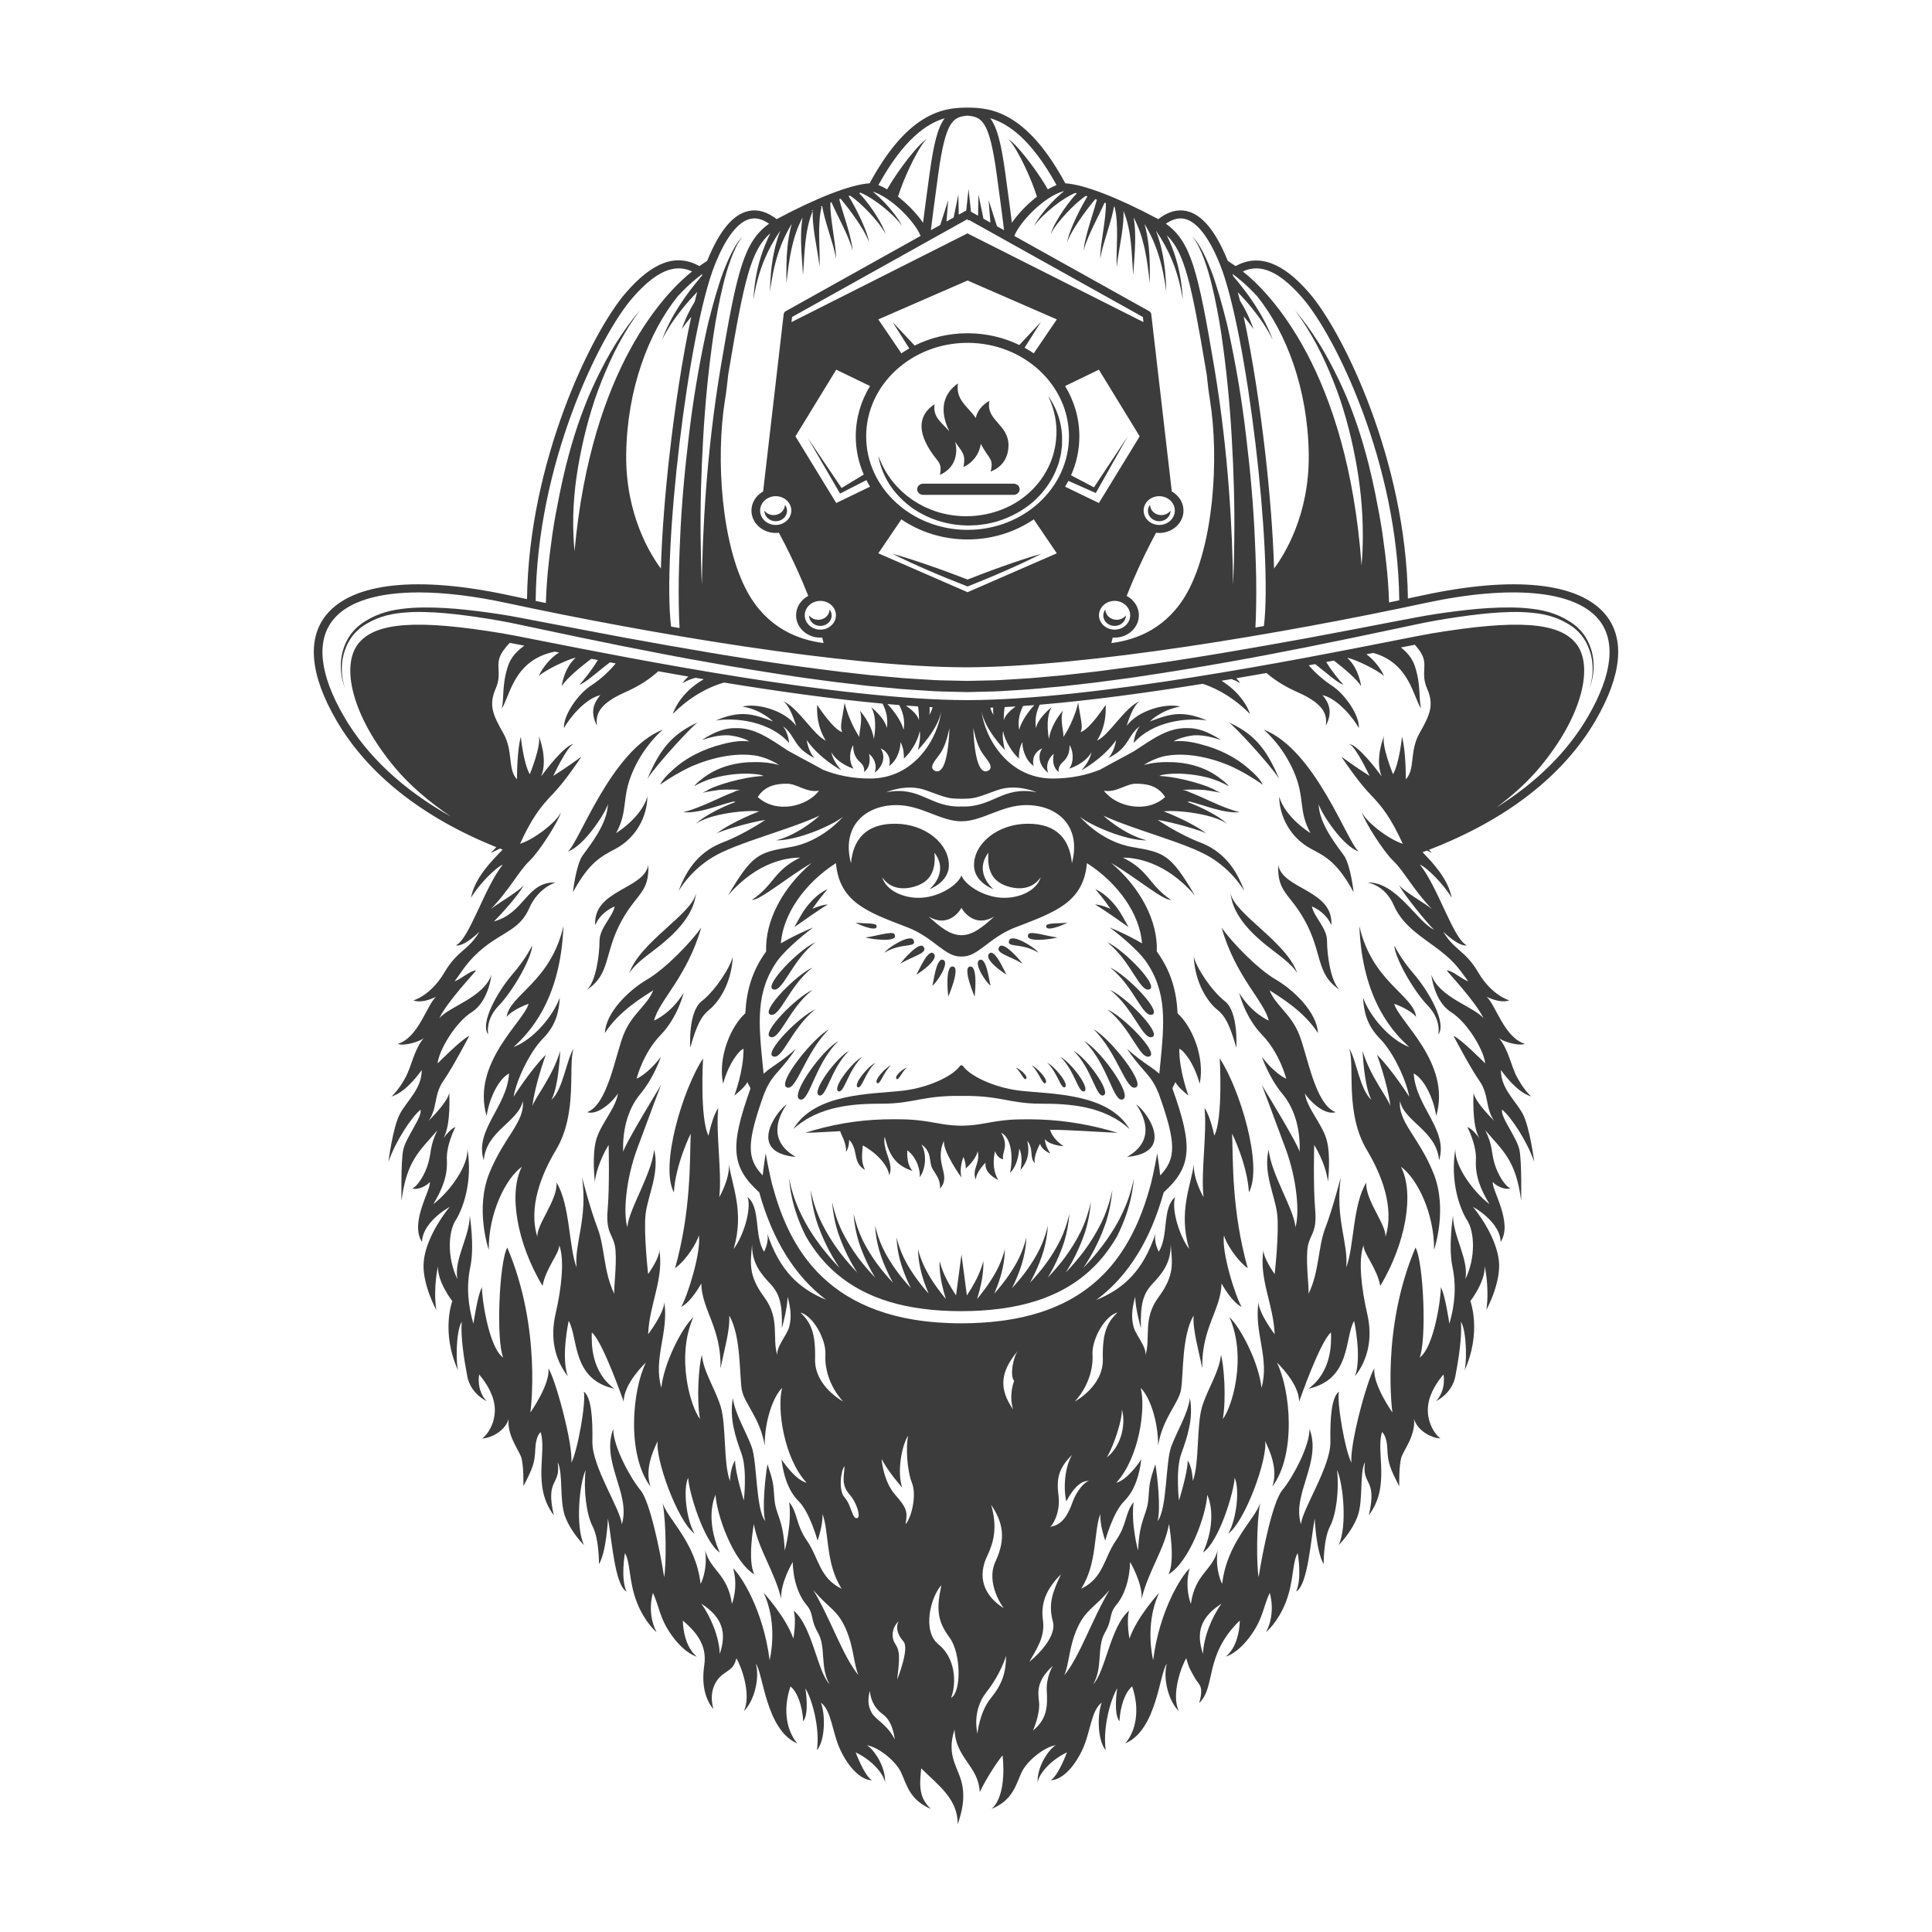 <?xml version="1.0" encoding="utf-8"?>
<!-- Generator: Adobe Illustrator 27.5.0, SVG Export Plug-In . SVG Version: 6.00 Build 0)  -->
<svg version="1.1" id="Layer_1" xmlns="http://www.w3.org/2000/svg" xmlns:xlink="http://www.w3.org/1999/xlink" x="0px" y="0px"
	 viewBox="0 0 1000 1000" style="enable-background:new 0 0 1000 1000;" xml:space="preserve">
<g>
	<path style="fill:#3C3C3C;" d="M794.107,601.341c0,0-2.282-18.044-5.979-24.889c-3.698-6.845-11.33-13.034-11.251-22.633
		c0,0,7.789,11.487,15.657,13.69c0,0-3.462-2.911-7.081-9.52c-3.619-6.609-4.327-14.319-9.756-20.928
		c1.652,2.046,10.7,4.563,13.533,3.226c-10.7-3.383-14.949-19.984-19.748-24.39c0,0,6.845,3.698,11.723,1.888
		c0,0-8.969-2.439-15.972-14.319c-7.002-11.88-12.038-11.015-18.253-21.243c0,0,8.025,7.946,12.274,7.081
		c-7.002-3.147-14.713-29.74-24.312-41.778c3.698,1.495,12.352,10.228,16.444,17.152c-1.798-9.708-9.84-18.175-15.071-23.576
		c0.752-0.278,1.511-0.551,2.255-0.834c0.985,0.469,1.906,0.857,2.587,1.042c-0.506-0.42-1.031-0.912-1.563-1.443
		c40.016-15.414,69.595-38.295,86.295-67.007c13.63-23.435,15.373-42.398,5.038-54.838c-13.72-16.516-47.191-20.042-94.249-9.929
		c-2.613,0.561-5.268,1.125-7.945,1.688c-0.94-71.004-33.381-137.693-51.072-158.16c-13.719-15.872-26.212-20.431-38.138-13.903
		c-1.345-0.917-2.693-1.821-4.043-2.72c-6.31-15.564-13.303-24.003-21.37-25.762c-4.8-1.046-9.7,0.384-14.58,4.191
		c-0.097-0.052-0.194-0.103-0.291-0.155c-0.041-0.066-0.08-0.133-0.122-0.199l-0.119,0.072
		c-20.229-10.751-37.852-17.686-47.584-18.251c-8.818-16.237-17.915-27.101-27.789-33.188c-8.549-5.271-16.017-6.003-22.813-6.01
		h-0.101c-6.796,0.007-14.263,0.739-22.813,6.01c-9.874,6.088-18.972,16.951-27.789,33.188c-9.819,0.571-27.665,7.622-48.116,18.534
		c-4.88-3.808-9.78-5.238-14.58-4.192c-8.067,1.759-15.059,10.198-21.369,25.762c-1.349,0.898-2.697,1.802-4.041,2.719
		c-12.062-6.648-24.224-2.195-38.14,13.904c-17.718,20.499-50.227,87.358-51.074,158.478c-3.194-0.67-6.361-1.339-9.465-2.006
		c-47.057-10.113-80.528-6.586-94.249,9.929c-10.335,12.441-8.593,31.404,5.037,54.839c16.209,27.868,44.545,50.247,82.786,65.633
		c-0.987,1.098-1.971,2.08-2.895,2.847c1.167-0.318,3.032-1.225,4.734-2.127c0.473,0.186,0.947,0.372,1.423,0.557
		c-5.071,5.27-14.428,14.367-16.386,24.937c4.091-6.924,12.746-15.657,16.444-17.152c-9.599,12.038-17.309,38.631-24.311,41.778
		c4.249,0.866,12.274-7.081,12.274-7.081c-6.216,10.228-11.251,9.363-18.253,21.243c-7.002,11.88-15.972,14.319-15.972,14.319
		c4.878,1.81,11.723-1.888,11.723-1.888c-4.799,4.406-9.048,21.007-19.748,24.39c2.832,1.337,11.88-1.18,13.533-3.226
		c-5.429,6.609-6.137,14.319-9.756,20.928c-3.619,6.609-7.081,9.52-7.081,9.52c7.868-2.203,15.657-13.69,15.657-13.69
		c0.079,9.599-7.553,15.788-11.251,22.633c-3.698,6.845-5.98,24.888-5.98,24.888c3.855-11.015,11.959-23.131,16.601-26.987
		c1.18,3.541-7.711,14.477-8.969,20.928c-1.259,6.452-0.866,26.2-0.866,26.2c2.675-21.007,9.546-25.859,18.516-36.402
		c-3.934,8.261-2.937,10.91-4.668,16.968c-1.731,6.058-5.743,12.195-8.261,12.982c3.068,1.18,7.789-1.574,9.048-3.226
		c0.944,3.541-10.622,21.007-4.013,30.999c0.079-7.238,7.317-14.083,14.319-18.175c-5.507,6.845-13.218,19.04-13.533,29.898
		c-0.315,10.857,6.609,23.525,6.609,23.525c-1.731-11.723,0.865-22.581,0.865-22.581c-0.315,8.104,7.396,17.939,7.396,17.939
		s-6.058,16.286,3.147,36.192c-1.273-2.969-1.469-20.089,1.731-25.492c-0.577,7.868,1.18,19.355,2.911,28.324
		c1.731,8.969,9.913,12.746,9.913,12.746c-5.429-5.98-3.777-13.769-3.777-13.769c4.406,5.193,8.104,11.723,8.104,18.411
		c0,6.688-3.383,12.431-6.53,14.713c4.799-0.236,11.88-4.013,13.69-10.071c-0.944,7.946,4.878,15.578,6.373,19.433
		c1.495,3.855,1.259,15.342,1.259,15.342c4.563-8.812,5.901-11.88,6.137-19.04c0.236-7.16,2.754-8.969,2.754-8.969
		c3.383,10.438-4.563,28.009,6.845,43.037c-4.563-19.512,3.855-15.106,1.967-27.459c2.99,5.507,0.787,19.669,3.855,28.009
		c3.069,8.34,9.835,14.949,9.835,14.949c-4.563-9.441-2.439-31.786,0.787-38.867c-1.101,10.149,0.315,22.738,3.698,29.268
		c3.383,6.53,3.226,19.433,3.226,19.433c3.934-6.609,4.642-23.603,4.642-23.603c1.967,10.149,3.462,34.382,9.599,37.766
		c-3.147-7.002-0.787-19.906-0.787-19.906c2.99,5.193,1.888,14.739,6.294,25.806c4.07,10.222,10.071,15.106,10.071,15.106
		c-5.271-9.992-1.888-20.299-1.888-20.299c3.304,6.845,3.304,13.218,10.071,22.423c6.766,9.205,12.589,10.543,12.589,10.543
		c-7.317-6.137-7.16-18.647-7.16-18.647c6.216,5.35,12.667,12.195,11.094,22.895c-1.574,10.7,0.629,18.017,4.721,22.895
		c-2.596-9.048,1.18-15.342,5.193-18.175c3.996-2.821,5.429-3.305,6.688-8.104c2.518,4.091,7.947,18.804,3.855,27.38
		c5.586-5.507,8.261-17.309,6.216-24.547c3.855,4.957,5.193,34.382,21.479,41.227c-5.429-6.294-7.71-17.309-3.54-29.504
		c5.193,4.327,6.609,15.264,6.53,18.096c3.383-4.013,1.18-17.073,1.18-17.073c3.383,5.429,7.632,20.378,5.98,32.022
		c4.249-5.035,4.485-18.332,2.046-24.626c5.586,4.091,5.743,15.342,10.149,24.626c4.406,9.284,10.7,15.421,16.286,15.578
		c-4.17-2.675-8.419-14.477-8.419-14.477c8.969,4.327,14.555,11.408,15.185,15.578c0.393-8.419-6.137-17.545-9.441-19.276
		c5.743,0.866,14.87,7.868,17.781,14.162c2.911,6.294,4.406,14.241,15.421,18.804c-6.294-5.744-5.979-12.195-5.035-21.007
		c9.205,9.127,18.909,15.788,18.909,29.006c0.88-3.168,3.825-10.478,2.546-19.124c-1.503-10.156-8.917-15.421-4.196-30.003
		c0.524,15.001,12.483,18.883,13.008,32.415c4.301-8.812,10.535-17.68,11.854-18.988c0.944,8.812,0.659,21.926-5.635,27.669
		c11.015-4.563,12.51-12.51,15.421-18.804c2.911-6.294,12.038-13.297,17.781-14.162c-3.305,1.731-9.835,10.858-9.441,19.276
		c0.629-4.17,6.216-11.251,15.185-15.578c0,0-4.249,11.802-8.419,14.477c5.586-0.157,11.88-6.294,16.286-15.578
		s4.563-20.535,10.149-24.626c-2.439,6.294-2.203,19.591,2.046,24.626c-1.652-11.644,2.596-26.593,5.979-32.022
		c0,0-2.203,13.061,1.18,17.073c-0.079-2.833,1.338-13.769,6.53-18.096c4.17,12.195,1.888,23.21-3.541,29.504
		c16.286-6.845,17.624-36.271,21.479-41.227c-2.046,7.238,0.629,19.04,6.216,24.547c-4.091-8.576,1.338-23.289,3.855-27.38
		c1.259,4.799,2.075,6.022,4.481,10.28c2.046,3.619,4.799,3.855,2.203,12.903c8.812-8.34,2.36-24.705,21.01-42.695
		c0,0,0.157,12.51-7.16,18.647c0,0,5.822-1.337,12.589-10.543c6.766-9.205,6.766-15.578,10.071-22.423
		c0,0,3.383,10.307-1.888,20.299c0,0,6.001-4.884,10.071-15.106c4.406-11.067,3.304-20.614,6.294-25.806
		c0,0,2.36,12.903-0.787,19.906c6.137-3.383,7.632-27.616,9.599-37.766c0,0,0.708,16.995,4.642,23.603
		c0,0-0.157-12.903,3.226-19.433c3.383-6.53,4.799-19.119,3.698-29.268c3.226,7.081,5.35,29.426,0.787,38.867
		c0,0,6.766-6.609,9.835-14.949c3.068-8.34,0.865-22.502,3.855-28.009c-1.888,12.352,6.53,7.946,1.967,27.459
		c11.408-15.028,3.462-32.599,6.845-43.037c0,0,2.518,1.81,2.754,8.969c0.236,7.16,1.573,10.228,6.137,19.04
		c0,0-0.236-11.487,1.259-15.342c1.495-3.855,7.317-11.487,6.373-19.433c1.81,6.058,8.891,9.835,13.69,10.071
		c-3.147-2.282-6.53-8.025-6.53-14.713c0-6.688,3.698-13.218,8.104-18.411c0,0,1.652,7.789-3.777,13.769
		c0,0,8.183-3.777,9.914-12.746c1.731-8.969,3.488-20.456,2.911-28.324c3.2,5.403,3.004,22.523,1.731,25.492
		c9.205-19.906,3.147-36.192,3.147-36.192s7.711-9.835,7.396-17.939c0,0,2.596,10.858,0.866,22.581c0,0,6.924-12.667,6.609-23.525
		c-0.315-10.858-8.025-23.053-13.533-29.898c7.002,4.091,14.241,10.936,14.319,18.175c6.609-9.992-4.957-27.459-4.013-30.999
		c1.259,1.652,5.979,4.406,9.048,3.226c-2.518-0.787-6.53-6.924-8.261-12.982c-1.731-6.058-0.734-8.707-4.668-16.968
		c8.969,10.543,15.84,15.395,18.516,36.402c0,0,0.393-19.748-0.865-26.2c-1.259-6.452-10.149-17.388-8.969-20.928
		C782.148,578.21,790.252,590.326,794.107,601.341z M514.181,370.001c-0.684-1.153-1.251-2.404-1.613-3.697
		c0.492-0.017,0.985-0.034,1.48-0.053C513.979,367.657,514.02,368.957,514.181,370.001z M580.65,729.533
		c1.967,6.085,0.63,18.122-7.71,24.81C576.795,747.577,581.044,734.385,580.65,729.533z M570.829,703.517
		c0.315,14.005-14.477,21.872-14.477,21.872c7.396-8.182,9.511-17.62,9.127-24.154c-0.472-8.025,6.452-20.22,12.903-21.872
		C573.111,684.556,570.514,689.513,570.829,703.517z M414.325,679.363c6.452,1.652,13.375,13.847,12.903,21.872
		c-0.384,6.535,1.731,15.972,9.127,24.154c0,0-14.791-7.868-14.477-21.872C422.193,689.513,419.596,684.556,414.325,679.363z
		 M475.667,372.755c-0.78-2.852-3.917-5.574-6.791-7.554c2.119,0.157,4.217,0.302,6.29,0.433
		C475.501,367.713,475.688,370.069,475.667,372.755z M467.695,377.737c-1.064-4.324-4.887-9.714-8.345-13.314
		c2.044,0.182,4.07,0.351,6.081,0.512C468.199,370.053,468.272,374.629,467.695,377.737z M172.635,320.538
		c7.649-9.207,23.009-13.903,44.119-13.903c13.12,0,28.462,1.814,45.551,5.486c74.382,15.985,175.884,33.122,237.701,33.282
		c61.806-0.16,163.308-17.297,237.688-33.282c44.584-9.58,77.268-6.513,89.669,8.416c9.184,11.055,7.306,28.471-5.43,50.368
		c-10.612,18.246-26.643,34.079-47.405,47.063c8.588-6.382,16.471-13.521,22.836-21.236c10.401-12.61,17.597-25.523,20.81-37.343
		c3.048-11.215,2.196-20.553-2.4-26.293c-8.865-11.073-30.514-12.59-74.724-5.234c-3.59,0.598-10.581,1.979-20.256,3.89
		c-46.374,9.161-154.974,30.616-220.155,30.632c-65.183-0.017-173.783-21.471-220.158-30.633c-9.675-1.911-16.665-3.292-20.255-3.89
		c-44.209-7.354-65.857-5.839-74.724,5.234c-4.595,5.74-5.447,15.078-2.399,26.293c3.213,11.82,10.409,24.733,20.81,37.343
		c7.973,9.666,18.335,18.42,29.475,25.923c-24.638-13.789-43.4-31.247-55.325-51.751
		C165.33,349.009,163.452,331.592,172.635,320.538z M327.37,154.199c14.486-16.76,24.023-16.846,30.83-13.698
		c-13.169,10.487-52.12,49.183-60.823,144.811c-0.255-2.693-0.455-5.388-0.558-8.08c-0.605-13.701,0.71-27.331,3.335-40.711
		c1.291-6.706,2.816-13.323,4.69-19.906c0.933-3.288,1.939-6.563,3.019-9.82c1.094-3.252,2.32-6.466,3.585-9.668
		c2.566-6.389,5.364-12.719,8.634-18.849c3.323-6.098,6.923-12.098,11.217-17.681c-4.668,5.335-8.709,11.138-12.474,17.077
		c-3.72,5.968-6.995,12.167-10.042,18.46c-1.507,3.154-2.973,6.328-4.318,9.547c-1.332,3.223-2.591,6.473-3.78,9.747
		c-2.386,6.539-4.434,13.221-6.246,19.894c-0.902,3.342-1.796,6.689-2.537,10.064l-1.145,5.056l-1.07,5.069
		c-1.365,6.768-2.661,13.549-3.684,20.369c-0.981,6.824-1.829,13.665-2.504,20.529c-0.323,3.433-0.539,6.879-0.738,10.329
		c-0.092,1.793-0.171,3.583-0.215,5.383c-1.768-0.362-3.536-0.723-5.281-1.085C277.829,240.598,309.915,174.394,327.37,154.199z
		 M388.445,113.262c3.029-0.659,6.257,0.192,9.622,2.534c-12.884,9.203-16.569,23.932-25.023,74.166
		c-7.504,44.587-9.455,85.72-9.753,112.758c-0.37-7.667-0.526-15.365-0.628-23.069c-0.24-17.731,0.274-35.474,1.32-53.219
		c1.005-17.75,2.736-35.474,5.315-53.1c0.624-4.411,1.424-8.794,2.252-13.173c0.842-4.377,1.767-8.741,2.834-13.076
		c1.05-4.339,2.33-8.63,3.866-12.841c0.767-2.106,1.623-4.185,2.625-6.205c0.997-2.018,2.125-4.004,3.654-5.737
		c-1.679,1.616-3.019,3.53-4.182,5.5c-1.169,1.975-2.194,4.02-3.131,6.094c-1.873,4.15-3.506,8.392-4.873,12.697
		c-1.392,4.299-2.642,8.632-3.809,12.982c-1.146,4.354-2.297,8.711-3.205,13.108c-3.769,17.565-6.722,35.262-8.788,53.046
		c-2.14,17.774-3.793,35.616-4.539,53.493c-0.212,4.468-0.381,8.939-0.51,13.412c-0.138,4.473-0.238,8.948-0.207,13.429
		c-0.004,4.479,0.066,8.964,0.198,13.458c0.055,1.849,0.138,3.694,0.248,5.545c-1.46-0.247-2.92-0.493-4.378-0.744
		c-4.68-37.844,8.698-152.377,22.652-187.3C375.659,122.875,382.034,114.66,388.445,113.262z M603.456,115.796
		c3.365-2.342,6.592-3.193,9.622-2.534c6.41,1.398,12.785,9.613,18.438,23.758c13.92,34.84,27.269,148.912,22.686,187.032
		c-1.464,0.253-2.931,0.501-4.397,0.75c0.101-1.763,0.18-3.522,0.233-5.284c0.133-4.494,0.203-8.979,0.198-13.458
		c0.031-4.481-0.068-8.956-0.206-13.429c-0.129-4.473-0.298-8.944-0.51-13.412c-0.746-17.876-2.399-35.719-4.539-53.493
		c-2.065-17.784-5.019-35.481-8.787-53.046c-0.908-4.397-2.059-8.754-3.205-13.108c-1.167-4.35-2.417-8.684-3.809-12.982
		c-1.367-4.304-3-8.547-4.873-12.697c-0.937-2.074-1.962-4.119-3.131-6.094c-1.164-1.97-2.504-3.884-4.183-5.5
		c1.529,1.732,2.657,3.719,3.654,5.737c1.002,2.02,1.858,4.1,2.625,6.205c1.536,4.212,2.816,8.502,3.866,12.841
		c1.067,4.335,1.992,8.699,2.834,13.076c0.828,4.379,1.629,8.762,2.252,13.173c2.58,17.626,4.31,35.35,5.315,53.1
		c1.047,17.745,1.56,35.489,1.32,53.219c-0.102,7.702-0.258,15.396-0.627,23.06c-0.298-27.038-2.25-68.167-9.753-112.748
		C620.025,139.727,616.341,124.999,603.456,115.796z M363.465,141.867c0.039-0.026,0.077-0.052,0.116-0.078
		c-0.106,0.325-0.211,0.663-0.316,0.996c-4.266,4.95-8.224,10.119-11.704,15.54c-3.576,5.579-6.66,11.429-8.899,17.52
		c2.934-5.834,6.637-11.271,10.766-16.374c2.344-2.893,4.841-5.669,7.437-8.359c-0.429,1.623-0.854,3.298-1.274,5.022
		c-2.803,4.552-5.068,9.337-6.68,14.218c1.501-2.23,3.132-4.355,4.872-6.379c-4.736,21.693-8.691,48.705-11.269,71.536
		c-2.14,18.95-3.92,40.377-4.443,58.769c-5.219-6.967-18.431-27.778-17.95-59.458c0.505-33.306,11.442-62.532,26.726-81.527
		C356.497,147.185,361.078,143.57,363.465,141.867z M420.8,114.666c0.205,2.673,0.557,5.305,0.96,7.918
		c0.404,2.612,0.866,5.204,1.305,7.794c0.435,2.59,0.861,5.177,1.095,7.794c0.14-2.623,0.085-5.259,0.022-7.886
		c-0.067-2.627-0.157-5.249-0.186-7.86c-0.029-2.61-0.002-5.21,0.168-7.776c0.172-2.563,0.49-5.098,1.086-7.502l-0.62-0.09
		c0.307-0.134,0.62-0.273,0.923-0.403c0.336,2.009,0.795,3.953,1.298,5.874c0.638,2.417,1.358,4.79,2.079,7.154
		c0.722,2.364,1.456,4.716,2.128,7.081c0.666,2.365,1.293,4.739,1.647,7.172c0.02-2.455-0.243-4.918-0.545-7.362
		c-0.309-2.446-0.68-4.881-1.034-7.31c-0.354-2.428-0.702-4.85-0.959-7.259c-0.254-2.402-0.433-4.803-0.373-7.112
		c0.184-0.074,0.371-0.151,0.553-0.223c1.832,4.098,3.843,8.001,5.735,11.969c1.018,2.126,2.013,4.258,2.923,6.421
		c0.899,2.165,1.747,4.351,2.245,6.64c-0.125-2.334-0.622-4.653-1.171-6.94c-0.56-2.289-1.211-4.557-1.883-6.814
		c-1.274-4.302-2.691-8.588-3.814-12.817c0.234-0.086,0.47-0.173,0.702-0.256c2.853,3.357,5.544,6.926,8.057,10.576
		c1.305,1.904,2.564,3.838,3.724,5.822c1.146,1.989,2.246,4.01,2.929,6.194c-0.316-2.258-1.086-4.459-1.904-6.613
		c-0.834-2.155-1.775-4.274-2.768-6.372c-1.782-3.738-3.718-7.401-5.881-11.016c0.237-0.075,0.483-0.158,0.715-0.229
		c1.762,1.176,3.475,2.565,5.109,4.034c1.722,1.55,3.379,3.188,4.974,4.883c1.592,1.697,3.127,3.45,4.56,5.274
		c1.417,1.831,2.802,3.702,3.74,5.802c-0.583-2.215-1.667-4.307-2.784-6.343c-1.136-2.037-2.386-4.019-3.712-5.964
		c-1.329-1.944-2.737-3.849-4.252-5.704c-0.915-1.115-1.874-2.208-2.9-3.274c0.239-0.056,0.484-0.117,0.716-0.168
		c1.864,0.758,3.706,1.76,5.482,2.87c2.022,1.269,3.977,2.68,5.865,4.177c1.884,1.502,3.696,3.095,5.426,4.766
		c1.706,1.687,3.425,3.396,4.704,5.404c-0.948-2.172-2.397-4.13-3.836-6.059c-1.467-1.919-3.035-3.778-4.704-5.57
		c-1.675-1.788-3.446-3.514-5.359-5.145c-0.427-0.362-0.864-0.717-1.306-1.069c10.04,3.163,22.124,15.969,24.822,22.973
		l-69.803,38.949c-0.599,0.335-0.994,0.908-1.069,1.55l-10.63,91.765c-3.619,2.035-6.048,5.699-6.048,9.886
		c0,6.387,5.635,11.583,12.56,11.583c0.555,0,1.097-0.045,1.633-0.109c3.653,6.762,8.091,15.62,12.495,26.016
		c0.996,2.35,1.884,4.551,2.72,6.672c-3.762,2.003-6.306,5.744-6.306,10.03c0,6.387,5.634,11.583,12.56,11.583
		c0.324,0,0.643-0.022,0.962-0.045c0.271,1.039,0.512,2.005,0.707,2.845c-13.334-1.649-29.236-7.953-39.357-26.322
		c-13.428-24.373-16.602-68.88-11.663-99.558c0.723-4.488,1.232-8.757,1.622-12.774c0.194-1.195,0.392-2.393,0.594-3.594
		c7.724-45.897,11.274-61.262,21.301-69.908c-2.075,4.143-3.8,8.418-5.129,12.78c-2.176,7.092-3.309,14.381-3.664,21.648
		c1.099-7.207,2.967-14.29,5.792-20.995c2.173-5.186,4.917-10.129,8.122-14.775c-1.424,3.75-2.529,7.582-3.324,11.442
		c-1.386,6.665-1.896,13.396-2.046,20.091c0.894-6.649,2.151-13.255,4.225-19.601c1.746-5.383,4.087-10.561,7.044-15.37
		c-1.133,4.028-1.829,8.119-2.231,12.19c-0.62,6.208-0.55,12.385-0.493,18.545c0.688-6.129,1.372-12.269,2.712-18.243
		c1.226-5.512,3.006-10.892,5.606-15.822c-0.713,4.289-0.84,8.574-0.761,12.797c0.109,5.725,0.716,11.366,0.987,17.032
		c0.476-5.659,0.619-11.351,1.254-16.948c0.625-5.582,1.657-11.133,3.78-16.161l-0.619-0.183c0.213-0.098,0.423-0.193,0.634-0.29
		C420.59,110.799,420.656,112.744,420.8,114.666z M500.761,59.849c7.506,0.705,11.33,2.581,15.167,30.58
		c2.182,15.922,3.258,24.401,3.777,28.723l-3.665-2.045l-4.344-13.529l0.942,11.631l-3.599-2.008L506.44,100.7l-0.188,10.945
		l-3.682-2.054l-1.258-11.768l-1.198,11.203c-0.177,0.049-0.351,0.113-0.513,0.204l-3.368,1.879l-0.179-10.408l-2.473,11.888
		l-3.68,2.054l0.896-11.064l-4.132,12.869l-4.849,2.705c0.52-4.322,1.595-12.801,3.777-28.724
		C489.431,62.429,493.255,60.553,500.761,59.849z M550.337,98.999c0.109,0.001,0.229,0.009,0.341,0.013
		c-0.5,0.395-0.989,0.797-1.47,1.203c-1.914,1.631-3.684,3.358-5.359,5.145c-1.67,1.792-3.237,3.651-4.704,5.57
		c-1.439,1.928-2.888,3.887-3.836,6.059c1.278-2.008,2.998-3.717,4.703-5.404c1.73-1.671,3.542-3.264,5.426-4.766
		c1.888-1.496,3.843-2.908,5.865-4.177c1.699-1.062,3.458-2.024,5.238-2.77c0.276,0.063,0.552,0.126,0.836,0.196
		c-0.979,1.026-1.899,2.076-2.777,3.147c-1.516,1.855-2.923,3.76-4.252,5.704c-1.326,1.945-2.577,3.927-3.712,5.964
		c-1.117,2.036-2.201,4.128-2.784,6.343c0.938-2.101,2.323-3.971,3.74-5.802c1.433-1.824,2.967-3.577,4.56-5.274
		c1.594-1.695,3.251-3.333,4.974-4.883c1.568-1.41,3.21-2.742,4.897-3.888c0.269,0.085,0.545,0.174,0.82,0.263
		c-2.12,3.557-4.021,7.16-5.774,10.836c-0.993,2.098-1.934,4.217-2.768,6.372c-0.818,2.154-1.587,4.355-1.904,6.613
		c0.683-2.183,1.784-4.205,2.929-6.194c1.16-1.984,2.419-3.918,3.724-5.822c2.467-3.582,5.107-7.085,7.902-10.388
		c0.265,0.097,0.527,0.191,0.796,0.291c-1.114,4.157-2.501,8.368-3.753,12.595c-0.672,2.257-1.323,4.525-1.883,6.814
		c-0.549,2.287-1.046,4.606-1.171,6.94c0.497-2.289,1.346-4.475,2.245-6.64c0.909-2.162,1.904-4.294,2.922-6.421
		c1.856-3.894,3.826-7.727,5.631-11.741c0.219,0.088,0.437,0.175,0.657,0.265c0.04,2.227-0.129,4.532-0.373,6.842
		c-0.257,2.408-0.605,4.831-0.959,7.259c-0.355,2.429-0.725,4.864-1.034,7.31c-0.302,2.444-0.565,4.907-0.545,7.362
		c0.354-2.433,0.981-4.806,1.647-7.172c0.672-2.364,1.406-4.717,2.128-7.081c0.721-2.365,1.441-4.738,2.079-7.154
		c0.481-1.834,0.925-3.687,1.257-5.6c0.154,0.067,0.309,0.135,0.464,0.203l-0.119,0.017c0.595,2.404,0.914,4.939,1.086,7.502
		c0.17,2.566,0.196,5.166,0.168,7.776c-0.029,2.61-0.119,5.232-0.186,7.86c-0.063,2.626-0.118,5.263,0.022,7.886
		c0.234-2.616,0.66-5.203,1.095-7.794c0.439-2.59,0.901-5.181,1.305-7.794c0.404-2.612,0.755-5.245,0.96-7.918
		c0.137-1.821,0.197-3.664,0.141-5.53c0.072,0.033,0.146,0.068,0.217,0.102l-0.209,0.062c2.123,5.027,3.155,10.578,3.78,16.161
		c0.635,5.596,0.778,11.288,1.254,16.948c0.271-5.666,0.878-11.307,0.987-17.032c0.08-4.223-0.048-8.508-0.761-12.797
		c2.6,4.93,4.38,10.309,5.606,15.822c1.34,5.975,2.024,12.114,2.712,18.243c0.057-6.159,0.126-12.337-0.493-18.545
		c-0.402-4.071-1.098-8.162-2.231-12.19c2.956,4.809,5.298,9.987,7.044,15.37c2.073,6.345,3.33,12.952,4.225,19.601
		c-0.15-6.696-0.659-13.427-2.046-20.091c-0.796-3.861-1.9-7.693-3.324-11.442c3.206,4.646,5.95,9.589,8.123,14.775
		c2.825,6.705,4.693,13.788,5.792,20.995c-0.355-7.267-1.488-14.556-3.664-21.648c-1.212-3.98-2.763-7.885-4.6-11.687
		c9.127,8.857,12.694,24.792,20.102,68.815c0.202,1.203,0.401,2.403,0.595,3.601c0.391,4.015,0.899,8.281,1.621,12.767
		c4.939,30.679,1.765,75.185-11.663,99.558c-10.121,18.37-26.023,24.673-39.357,26.322c0.195-0.84,0.436-1.806,0.707-2.845
		c0.318,0.022,0.637,0.045,0.962,0.045c6.926,0,12.56-5.196,12.56-11.583c0-4.286-2.544-8.027-6.306-10.03
		c0.836-2.122,1.724-4.322,2.72-6.672c4.402-10.39,8.841-19.25,12.496-26.016c0.535,0.064,1.077,0.109,1.631,0.109
		c6.926,0,12.56-5.196,12.56-11.583c0-4.187-2.429-7.85-6.048-9.886l-10.63-91.765c-0.074-0.642-0.47-1.216-1.07-1.55l-69.803-38.95
		C527.765,115,540.203,101.889,550.337,98.999z M416.536,318.461c0-4.106,3.622-7.446,8.074-7.446s8.074,3.341,8.074,7.446
		c0,4.106-3.622,7.446-8.074,7.446S416.536,322.567,416.536,318.461z M393.434,264.27c0-4.106,3.622-7.446,8.074-7.446
		c4.452,0,8.075,3.34,8.075,7.446c0,4.106-3.622,7.446-8.075,7.446C397.057,271.716,393.434,268.375,393.434,264.27z
		 M409.969,164.077l90.792-50.661l0.048,0.027v0.498h0.892l89.852,50.137l0.307,2.646l-91.099-45.918l-91.098,45.918
		L409.969,164.077z M608.088,264.27c0,4.106-3.622,7.446-8.075,7.446c-4.453,0-8.074-3.341-8.074-7.446
		c0-4.106,3.622-7.446,8.074-7.446C604.466,256.824,608.088,260.164,608.088,264.27z M576.911,325.908
		c-4.453,0-8.075-3.34-8.075-7.446c0-4.106,3.622-7.446,8.075-7.446c4.453,0,8.075,3.341,8.075,7.446
		C584.986,322.567,581.364,325.908,576.911,325.908z M448.325,225.855c0-26.688,23.545-48.4,52.484-48.4s52.484,21.712,52.484,48.4
		c0,26.688-23.545,48.4-52.484,48.4S448.325,252.543,448.325,225.855z M454.611,286.39l11.933-17.565
		c9.599,6.527,21.45,10.395,34.265,10.395c12.815,0,24.666-3.868,34.265-10.395l11.933,17.566l-46.198,20.132L454.611,286.39z
		 M568.78,260.363l-17.492-8.462c0.601-0.986,1.178-1.985,1.711-3.008l13.103,5.816l1.083,0.481l0.516-0.916l16.017-28.419
		l-17.477,26.388l-11.865-6.23c2.764-6.224,4.3-13.027,4.3-20.158c0-9.455-2.692-18.337-7.389-26.047l17.492-8.461l21.119,34.508
		L568.78,260.363z M535.074,182.886c-1.524-1.036-3.106-2.004-4.739-2.901l8.433-13.337l-11.171,11.929
		c-8.016-3.878-17.126-6.085-26.789-6.085c-9.905,0-19.235,2.31-27.396,6.372l-11.439-12.216l8.659,13.694
		c-1.404,0.795-2.767,1.645-4.089,2.544l-11.933-17.565l46.198-20.132l46.198,20.132L535.074,182.886z M442.942,225.855
		c0,6.985,1.478,13.654,4.136,19.773l-11.465,6.958l-17.442-25.804l16.114,27.788l0.524,0.904l1.043-0.533l12.584-6.423
		c0.588,1.152,1.222,2.278,1.895,3.383l-17.492,8.461l-21.119-34.508l21.119-34.508l17.492,8.461
		C445.633,207.518,442.942,216.4,442.942,225.855z M415.65,111.201l-0.013-0.005c0.005-0.002,0.01-0.005,0.015-0.007
		C415.651,111.192,415.65,111.197,415.65,111.201z M650.675,153.291c15.284,18.994,26.221,48.221,26.727,81.527
		c0.481,31.68-12.731,52.491-17.95,59.458c-0.523-18.391-2.303-39.818-4.443-58.769c-2.588-22.923-6.565-50.059-11.327-71.797
		c1.826,2.102,3.535,4.314,5.101,6.641c-1.671-5.056-4.026-10.013-6.971-14.711c-0.369-1.506-0.743-2.972-1.12-4.4
		c2.55,2.65,5.004,5.384,7.31,8.23c4.129,5.103,7.831,10.54,10.766,16.374c-2.239-6.091-5.323-11.941-8.899-17.52
		c-3.439-5.357-7.347-10.467-11.556-15.365c-0.123-0.392-0.247-0.789-0.371-1.171c0.044,0.03,0.087,0.059,0.131,0.089
		C640.463,143.585,645.036,147.196,650.675,153.291z M718.971,311.809c-0.045-1.695-0.121-3.382-0.208-5.072
		c-0.199-3.451-0.414-6.896-0.738-10.329c-0.675-6.864-1.522-13.704-2.504-20.529c-1.024-6.819-2.32-13.601-3.684-20.369
		l-1.07-5.069l-1.145-5.056c-0.74-3.374-1.635-6.722-2.537-10.064c-1.812-6.672-3.86-13.355-6.246-19.894
		c-1.189-3.274-2.449-6.524-3.781-9.747c-1.344-3.219-2.811-6.394-4.318-9.547c-3.047-6.293-6.322-12.492-10.042-18.46
		c-3.766-5.939-7.806-11.742-12.474-17.077c4.294,5.583,7.894,11.583,11.217,17.681c3.27,6.129,6.068,12.459,8.634,18.849
		c1.265,3.202,2.49,6.416,3.585,9.668c1.08,3.257,2.085,6.532,3.018,9.82c1.874,6.583,3.4,13.2,4.69,19.906
		c2.612,13.385,4.053,26.981,4.028,40.625c0.004,5.178-0.207,10.364-0.654,15.53c-7.319-101.009-47.917-141.422-61.42-152.175
		c6.807-3.149,16.344-3.062,30.83,13.698c17.429,20.163,49.444,86.198,50.102,156.519
		C722.505,311.082,720.742,311.445,718.971,311.809z M542.336,97.992c-1.043-1.799-2.117-3.569-3.242-5.297
		c-1.645-2.522-3.362-4.988-5.146-7.405c-1.788-2.415-3.648-4.78-5.611-7.07c-1.977-2.264-4-4.562-6.482-6.357
		c2.054,2.184,3.523,4.728,4.977,7.258c1.43,2.545,2.744,5.143,3.975,7.769c1.227,2.628,2.375,5.282,3.433,7.95
		c0.913,2.311,1.743,4.636,2.473,6.954c-5.122,3.955-9.851,8.937-12.961,13.527c-0.616-4.923-1.649-12.839-3.372-25.411
		c-2.096-15.288-4.185-23.915-7.862-28.708c9.235,2.686,21.173,10.706,34.345,34.58C545.378,96.366,543.86,97.112,542.336,97.992z
		 M489.005,61.201c-3.677,4.794-5.767,13.421-7.862,28.708c-1.723,12.573-2.755,20.489-3.372,25.412
		c-3.11-4.59-7.839-9.572-12.961-13.527c0.73-2.318,1.559-4.644,2.473-6.954c1.058-2.669,2.206-5.323,3.433-7.95
		c1.231-2.626,2.546-5.223,3.975-7.769c1.454-2.53,2.923-5.073,4.977-7.258c-2.482,1.795-4.505,4.092-6.482,6.357
		c-1.963,2.29-3.824,4.655-5.611,7.07c-1.784,2.417-3.501,4.882-5.146,7.405c-1.125,1.729-2.199,3.498-3.242,5.297
		c-1.524-0.88-3.042-1.627-4.526-2.211C467.832,71.908,479.77,63.887,489.005,61.201z M743.932,337.802
		c0.072,0.113,0.142,0.229,0.213,0.343C744.074,338.031,744.005,337.915,743.932,337.802z M744.702,339.065
		c0.08,0.138,0.156,0.279,0.234,0.419C744.858,339.344,744.781,339.203,744.702,339.065z M745.424,340.381
		c0.085,0.163,0.164,0.33,0.246,0.495C745.588,340.712,745.509,340.544,745.424,340.381z M746.093,341.751
		c0.087,0.19,0.167,0.385,0.25,0.578C746.26,342.136,746.18,341.941,746.093,341.751z M746.7,343.176
		c0.085,0.215,0.161,0.435,0.241,0.653C746.861,343.611,746.785,343.391,746.7,343.176z M747.238,344.655
		c0.079,0.238,0.148,0.483,0.221,0.725C747.386,345.138,747.317,344.894,747.238,344.655z M747.697,346.187
		c0.07,0.263,0.129,0.532,0.192,0.799C747.826,346.719,747.768,346.45,747.697,346.187z M748.071,347.77
		c0.059,0.289,0.103,0.585,0.153,0.878C748.175,348.355,748.13,348.059,748.071,347.77z M748.352,349.405
		c0.044,0.321,0.072,0.649,0.105,0.975C748.424,350.054,748.396,349.726,748.352,349.405z M748.53,351.09
		c0.028,0.376,0.036,0.761,0.047,1.144C748.566,351.85,748.558,351.466,748.53,351.09z M748.6,352.824
		c0.004,0.586-0.011,1.181-0.047,1.783C748.589,354.004,748.604,353.41,748.6,352.824z M742.428,335.635
		c-0.047-0.063-0.093-0.126-0.14-0.189C742.336,335.509,742.382,335.572,742.428,335.635z M743.309,336.865
		c-0.062-0.09-0.122-0.181-0.184-0.27C743.187,336.684,743.247,336.775,743.309,336.865z M571.366,409.261
		c6.452,1.18,11.33-3.619,16.601-3.619c5.271,0,11.33,0.865,15.106,6.908C593.527,421.311,577.581,417.539,571.366,409.261z
		 M591.121,488.287c-1.047-0.621-2.102-1.216-3.16-1.797c-4.441-2.419-8.977-4.527-13.58-6.418
		c3.976,2.981,7.803,6.139,11.374,9.483c1.777,1.674,3.509,3.383,5.066,5.171c0.659,0.753,1.29,1.521,1.886,2.293
		c11.609,16.207,9.978,32.538,7.727,54.946c-0.125,1.248-0.252,2.517-0.378,3.796c-1.491-1.327-3.07-2.501-4.606-3.57
		c-2.131-1.48-4.213-2.879-6.227-4.429c-2.015-1.54-3.96-3.193-5.872-4.905c1.435,2.123,2.933,4.223,4.549,6.253
		c1.606,2.033,3.361,3.983,5.027,5.892c1.669,1.916,3.159,3.787,4.32,5.827c0.985,1.693,1.809,3.494,2.559,5.354
		c9.225,25.742,8.915,33.585,0.727,42.211c-0.446-3.827-0.971-7.624-1.551-11.407c-0.677,3.773-1.409,7.532-2.218,11.252
		c-0.346,1.596-0.719,3.177-1.106,4.745l-0.022,0.019l-0.296,1.084c-1.753,6.412-3.81,12.397-6.11,17.787
		c-1.628,3.811-3.477,7.52-5.496,11.023c-3.524,6.119-7.601,11.582-12.115,16.241c-0.865,0.895-1.822,1.826-2.926,2.846
		c-5.429,5.024-11.653,9.262-18.494,12.591l-0.715,0.325c-3.553,1.689-7.285,3.166-11.182,4.413l-0.282,0.084
		c-2.782,0.88-5.632,1.652-8.468,2.294l-0.891,0.183c-2.469,0.539-5.07,1.016-7.733,1.419c-1.026,0.155-2.073,0.294-3.125,0.427
		c-6.417,0.816-13.198,1.229-20.158,1.229c-70.199,0-89.376-40.442-97.695-70.862l-0.296-1.084l-0.022-0.02
		c-0.388-1.568-0.761-3.148-1.106-4.744c-0.808-3.72-1.541-7.479-2.218-11.252c-0.581,3.783-1.105,7.58-1.551,11.407
		c-8.187-8.625-8.497-16.468,0.725-42.208c0.75-1.862,1.575-3.663,2.56-5.358c1.161-2.04,2.651-3.912,4.32-5.827
		c1.666-1.909,3.421-3.859,5.027-5.892c1.616-2.029,3.114-4.13,4.549-6.253c-1.912,1.712-3.856,3.366-5.872,4.905
		c-2.013,1.55-4.096,2.949-6.227,4.429c-1.536,1.069-3.115,2.242-4.606,3.57c-0.126-1.28-0.253-2.55-0.379-3.8
		c-2.251-22.412-3.883-38.747,7.739-54.958c0.593-0.766,1.22-1.529,1.874-2.277c1.557-1.788,3.289-3.497,5.066-5.171
		c3.57-3.344,7.398-6.502,11.374-9.483c-4.603,1.891-9.139,4-13.58,6.418c-1.058,0.58-2.112,1.176-3.16,1.797
		c1.139-14.967,12.125-31.011,28.524-41.533c1.801,20.261,16.324,25.324,36.944,33.213c13.847,5.298,19.591,15.604,28.009,15.106
		c0,0,0,0,0,0c0,0,0,0,0,0c8.418,0.498,14.162-9.809,28.009-15.106c20.62-7.889,35.143-12.952,36.944-33.213
		C578.997,457.275,589.983,473.319,591.121,488.287z M392.216,412.55c3.777-6.043,9.835-6.908,15.106-6.908
		c5.271,0,10.15,4.799,16.601,3.619C417.708,417.539,401.762,421.311,392.216,412.55z M554.817,446.817
		c-1.049-11.854-7.343-20.561-22.974-20.456c-15.631,0.105-27.904,10.438-27.695,21.715c0.162,8.706,10.071,12.169,10.071,12.169
		s-10.49-8.392-2.623-18.883c-0.839,9.756,2.623,14.896,9.336,17.204c6.714,2.308,13.638,1.574,17.729-4.511
		c-1.888,6.714-11.015,11.225-20.561,10.595c-9.546-0.629-18.672-6.713-20.456-11.539c-1.784,4.826-10.91,10.91-20.456,11.539
		c-9.546,0.629-18.673-3.882-20.561-10.595c4.091,6.084,11.015,6.819,17.729,4.511c6.714-2.308,10.176-7.448,9.336-17.204
		c7.868,10.49-2.623,18.883-2.623,18.883s9.909-3.463,10.071-12.169c0.21-11.277-12.064-21.61-27.695-21.715
		c-15.631-0.105-21.925,8.602-22.974,20.456c-5.126-19.431,7.658-30.122,23.603-30.107c12.805,0.012,22.764,8.392,33.569,8.392
		c10.805,0,20.764-8.381,33.569-8.392C547.159,416.695,559.943,427.386,554.817,446.817z M497.644,469.897L497.644,469.897
		L497.644,469.897L497.644,469.897L497.644,469.897c0.01,0.019,5.779,11.009,16.995,4.51c-5.665,5.14-11.015,9.651-16.994,9.651
		c0,0,0,0,0,0c0,0,0,0,0,0c-5.979,0-11.329-4.511-16.994-9.651C491.865,480.905,497.634,469.915,497.644,469.897z M497.645,417.444
		c-16.444,0.551-21.086-10.779-38.867-7.396c0,0,10.472-4.681,20.509-0.997c11.148,4.093,11.644,4.354,18.358,4.388
		c6.714-0.035,7.21-0.295,18.358-4.388c10.036-3.685,20.509,0.997,20.509,0.997C518.73,406.665,514.088,417.994,497.645,417.444z
		 M251.611,337.248c0.078-0.116,0.157-0.23,0.236-0.345C251.768,337.018,251.688,337.132,251.611,337.248z M252.501,335.975
		c0.067-0.092,0.135-0.182,0.203-0.274C252.637,335.793,252.569,335.883,252.501,335.975z M246.637,351.019
		c0.018-0.234,0.051-0.461,0.075-0.691C246.688,350.558,246.655,350.785,246.637,351.019z M246.83,349.285
		c0.035-0.24,0.083-0.473,0.124-0.71C246.913,348.812,246.865,349.045,246.83,349.285z M247.131,347.602
		c0.05-0.235,0.111-0.464,0.167-0.695C247.242,347.138,247.18,347.367,247.131,347.602z M247.531,345.969
		c0.063-0.225,0.135-0.445,0.203-0.667C247.666,345.524,247.594,345.743,247.531,345.969z M248.024,344.388
		c0.074-0.214,0.155-0.422,0.233-0.632C248.179,343.966,248.097,344.174,248.024,344.388z M248.601,342.857
		c0.081-0.198,0.169-0.391,0.254-0.585C248.77,342.466,248.682,342.659,248.601,342.857z M249.257,341.376
		c0.085-0.179,0.175-0.354,0.263-0.53C249.432,341.022,249.342,341.197,249.257,341.376z M249.981,339.949
		c0.086-0.16,0.176-0.315,0.264-0.473C250.157,339.633,250.067,339.789,249.981,339.949z M250.769,338.571
		c0.083-0.138,0.169-0.273,0.254-0.409C250.938,338.298,250.852,338.433,250.769,338.571z M246.561,352.802
		c0.002-0.199,0.018-0.392,0.024-0.59C246.578,352.41,246.562,352.603,246.561,352.802z M253.429,334.759
		c0.056-0.07,0.111-0.139,0.167-0.208C253.54,334.621,253.485,334.689,253.429,334.759z M256.372,331.44L256.372,331.44
		c-0.001,0-0.001,0.001-0.002,0.001C256.371,331.441,256.371,331.44,256.372,331.44z M255.436,332.422
		c-0.021,0.022-0.042,0.045-0.062,0.068C255.394,332.467,255.415,332.444,255.436,332.422z M254.509,333.458
		c-0.04,0.046-0.08,0.092-0.12,0.139C254.429,333.551,254.469,333.504,254.509,333.458z M481.158,365.98
		c0.523,0.027,1.039,0.049,1.558,0.075c-0.357,1.381-0.945,2.719-1.673,3.946C481.214,368.892,481.247,367.489,481.158,365.98z
		 M486,390.903c2.728-3.567,4.091-7.868,5.455-14.039c-0.839,20.474-4.668,23.743-7.763,22.012
		C480.973,397.355,483.273,394.47,486,390.903z M510.863,805.641c3.431-7.188,5.558-14.949,2.15-26.751
		c6.19,9.127,7.739,17.578,2.256,29.321c-5.392,11.548,4.249,24.18,4.249,24.18C505.985,823.737,507.558,812.565,510.863,805.641z
		 M511.532,398.876c-3.095,1.731-6.924-1.538-7.763-22.012c1.364,6.171,2.727,10.473,5.455,14.039
		C511.951,394.47,514.251,397.355,511.532,398.876z M519.997,365.986c1.878-0.096,3.783-0.207,5.705-0.327
		c-2.682,1.933-5.422,4.457-6.144,7.095C519.538,370.223,519.698,367.977,519.997,365.986z M529.541,365.407
		c1.918-0.133,3.854-0.277,5.808-0.431c-3.311,3.584-6.809,8.658-7.819,12.762C526.97,374.725,527.016,370.334,529.541,365.407z
		 M741.522,334.468c-0.032-0.039-0.063-0.079-0.095-0.118C741.458,334.389,741.49,334.429,741.522,334.468z M740.594,333.361
		c-0.015-0.017-0.03-0.035-0.046-0.053C740.563,333.326,740.579,333.344,740.594,333.361z M372.547,856.074
		c-0.236-8.655-4.721-19.433-9.599-26.042C374.199,837.27,376.166,845.295,372.547,856.074z M410.784,833.651
		c1.574,5.193-0.157,14.477-0.157,14.477c-3.934-11.33-15.421-23.761-15.421-23.761c7.868,16.522,3.147,34.933,3.147,34.933
		c-3.304-26.121-14.791-43.745-18.883-47.521c2.832,9.913-0.629,18.411-0.629,18.411c-2.203-15.578-11.015-17.152-13.847-27.695
		c1.416,10.543-2.36,17.309-2.36,17.309c-2.518-21.715-17.152-33.517-19.669-41.857c1.941,9.913,1.941,32.573,0.787,38.342
		c-2.203-14.372-7.474-39.365-12.274-45.03c-4.799-5.665-14.162-22.423-14.057-31.655c-6.504,17.204,9.327,33.747,4.406,49.41
		c-0.42-7.553-15.421-29.793-15.211-42.696c0.21-12.903-0.629-23.079-4.406-26.016c1.154,5.875-3.252,30.737-6.504,36.821
		c1.049-9.441-8.287-43.535-11.854-48.885c1.049,8.182-9.336,22.869-9.336,22.869s6.085-43.011-11.959-85.392
		c-4.301,8.078-5.77,48.466-2.098,56.963c-7.658-5.245-11.257-32.206-10.979-36.402c-2.239,3.567-4.442,18.883-4.442,18.883
		c-2.727-9.336-3.777-18.988-1.574-29.583c2.203-10.595-0.315-26.331-0.315-26.331c-0.105,11.015-8.287,22.554-6.399,32.835
		c-5.56-11.434-4.616-24.757-0.944-30.422c3.672-5.665,9.022-19.932,6.084-37.241c0.831,8.703-9.127,22.449-17.624,28.849
		c4.721-7.763,7.448-14.792,7.029-22.764c-0.42-7.973,4.406-17.099,4.406-17.099c-2.492,0.603-6.268,5.796-6.268,5.796
		c4.17-6.609,3.068-23.525,3.068-23.525c-0.787,4.878-10.622,14.398-10.622,14.398c4.642-6.609,2.596-13.454,7.553-20.535
		c4.957-7.081,13.454-23.367,13.454-23.367c-3.855,1.573-16.365,14.241-16.365,14.241c0.42-6.085,8.733-20.85,17.624-26.515
		s10.228-19.355,10.228-19.355c-4.091,11.802-21.951,16.444-26.987,22.502c3.855-8.34,18.332-23.603,19.04-24.784
		c-3.147,0.079-7.553,4.485-11.172,5.665c3.776-4.799,6.518-10.593,15.342-17.624c10.071-8.025,18.568-9.337,23.289-20.142
		c4.721-10.805,13.637-13.375,13.637-13.375c-15.001-0.525-15.879,15.882-31.891,20.142c3.567-3.462,13.323-14.162,15.526-18.988
		c-1.753,2.996-13.847,9.861-17.099,12.589c9.336-9.546,14.686-19.932,19.932-24.862c5.245-4.93,15.211-20.771,16.365-25.282
		c-2.359,5.258-14.057,14.162-21.191,16.365c6.085-13.323,10.595-19.197,17.099-25.911c6.504-6.714,14.687-19.197,14.687-19.197
		c-7.553,5.56-14.582,9.966-14.582,9.966s6.924-14.896,10.49-16.575c-4.616,0.839-14.057,13.008-16.785,16.889
		c3.776-9.127-1.259-21.086-1.259-21.086c1.565,4.932-4.616,19.932-4.616,19.932c-3.357-5.98-4.616-19.407-4.616-19.407
		c-2.098,7.238-1.993,22.03-1.993,22.03c-5.035-5.298-1.731-14.424-7.081-23.866c-5.35-9.441-7.71-14.477-3.934-23.131
		c3.777-8.655-1.259-12.431,3.934-19.669c1.064-1.484,2.184-2.79,3.334-3.989c2.09,0.394,4.616,0.884,7.544,1.459
		c-3.638,2.656-6.915,5.786-8.517,10.713c-3.147,9.677-1.888,16.208-3.147,21.794c4.277-6.416,6.136-25.136,27.41-29.401
		c0.741,0.146,1.49,0.293,2.253,0.443c-4.309,2.563-8.674,7.858-10.544,12.199c3.462-3.226,15.264-8.812,19.119-9.52
		c-6.216,5.586-7.238,14.792-7.238,14.792c2.182-3.819,9.896-10.105,15.301-14.233c1.122,0.216,2.26,0.434,3.41,0.654
		c-2.59,4.383-6.906,10.058-9.507,12.713c2.768-0.508,10.241-7.425,15.779-11.519c0.983,0.186,1.974,0.373,2.974,0.561
		c-2.715,3.385-7.473,8.013-12.616,11.351c-7.396,4.799-14.634,15.972-14.162,22.109c2.518-4.642,10.543-15.027,18.804-17.073
		c-3.619,4.406-5.271,8.969-1.731,15.814c-0.472-4.485-0.577-10.595,14.424-17.204c8.009-3.528,13.577-7.471,17.301-10.942
		c5.076,0.912,10.275,1.83,15.572,2.745c-1.454,1.311-2.463,2.484-2.922,3.372c2.317-1.385,4.618-2.22,6.657-2.731
		c1.41,0.241,2.827,0.481,4.248,0.721c-13.106,7.587-16.019,17.982-16.019,17.982c7.836-7.885,17.026-13.521,26.524-16.24
		c27.2,4.434,55.844,8.483,82.046,10.903c2.031,3.927,2.878,8.021,2.235,12.671c-1.102-5.316-8.078-10.823-8.078-10.823
		c3.567,6.294,1.311,16.522,1.311,16.522c-0.577-5.612-4.511-11.749-7.186-14.687c1.783,5.14-0.892,12.064-0.157,13.742
		c-3.567-5.193-6.661-12.798-7.763-17.886c-1.154,8.287-2.727,12.379-1.206,15.211c-4.563-1.102-13.021-14.11-13.021-14.11
		c-0.144,4.563,0,11.12,4.471,18.516c-6.399-2.937-14.162-17.047-22.135-20.456c3.92,2.46,6.766,12.798,6.766,12.798
		c-5.77-7.973-20.246-11.959-27.695-9.966c9.913,1.678,15.736,7.697,15.736,7.697c-10.386-3.934-16.759-5.94-29.583-0.511
		c10.071-1.574,27.8,0.21,37.923,11.644c-0.157-3.042-1.836-7.448-3.357-8.812c6.924,4.983,5.14,10.962,16.47,16.627
		c-3.305-3.672-3.986-9.284-3.986-9.284c6.819,9.756,17.939,15.631,17.939,15.631s-4.327-4.485-5.193-9.363
		c3.305,6.058,11.487,8.497,11.487,8.497c-2.832-4.091-1.81-9.756-0.157-12.195c-0.079,3.305,0.708,6.373,3.54,8.812
		c2.832,2.439,2.046,5.14,2.046,5.14c3.698-2.78,2.99-7.579,2.596-9.467c3.068,2.675,4.186,6.286,2.911,9.835
		c4.563-3.54,5.743-8.733,3.068-12.589c4.013,1.652,5.429,5.822,4.406,9.048c4.642-2.99,6.216-10.228,5.743-12.352
		c2.203,3.068,1.888,8.576,1.888,8.576c5.324-4.904,7.946-11.828,8.156-14.188c0.892,2.57-0.839,9.704-0.839,9.704
		s10.648-10.805,12.116-20.456c-1.783,14.686-14.057,35.248-36.9,35.248c-9.548,0-17.42-1.806-24.214-4.464
		c-1.546-0.871-3.252-1.831-5.238-2.88c-4.366-2.306-8.798-4.737-12.994-7.038c-9.481-6.236-17.391-12.056-27.325-11.707
		c-4.397-0.1-9.843,1.259-17.326,6.157c3.829-1.244,8.655-2.693,13.91-2.453c2.695,0.25,5.367,0.898,8.091,1.864
		c0.852,0.37,1.707,0.781,2.565,1.282c-0.028-0.002-0.059-0.003-0.087-0.005c-4.19-0.487-9.103,0.151-14.153,1.56
		c-8.581,2.147-18.343,6.507-25.894,13.692c-2.702,2.375-4.816,4.811-6.041,7.139c4.691-3.257,10.406-6.757,16.677-9.637
		c10.559-4.461,23.204-7.302,34.145-5.133c3.667,0.891,7.268,2.367,10.729,4.592c-0.082-0.02-0.169-0.039-0.253-0.058
		c-3.995-1.053-7.991-1.48-11.861-1.422c-9.266-0.104-19.874,2.109-28.357,9.202c-1.512,1.146-2.691,2.274-3.457,3.296
		c2.926-1.755,6.216-3.101,9.591-4.11c7.392-2.089,16.914-3.167,24.635-1.822c0.691,0.177,1.256,0.382,1.657,0.612
		c-0.004,0-0.008,0-0.011,0.001c-0.002,0-0.004,0-0.006,0c-10.66,0.457-25.936,5.126-29.507,7.733
		c-0.69,0.306-1.379,0.617-2.059,0.943c0,0,0.507-0.107,1.372-0.274l0,0h0c1.508-0.29,4.118-0.761,7.105-1.168
		c5.78-0.466,11.112,0,11.112,0c-1.458,0.174-2.544,0.568-3.345,1.066c-7.347,2.715-17.361,8.333-26.209,10.447
		c8.406,0.788,18.99-3.893,26.047-5.528c0.336,0.131,0.714,0.209,1.133,0.205c0,0-0.001,0-0.001,0
		c-5.235,1.866-15.975,6.791-20.57,11.301c7.029-5.035,25.177-7.238,32.73-6.399c0,0-13.533,5.035-22.24,11.539
		c2.203-1.469,17.309-5.875,25.387-7.133c0,0-10.7,7.343-21.925,11.644c-11.225,4.301-18.358,12.589-22.974,25.282
		c0,0,5.665-10.49,18.043-17.834c12.379-7.343,38.919-13.847,54.97-21.295c0,0-10.281,9.651-22.449,12.798
		c11.12,0.105,29.059-7.763,34.513-12.169c0,0-10.595,12.798-27.095,15.631c-16.5,2.832-19.692,3.567-32.333,25.02
		c15.421-17.834,31.104-19.512,37.293-19.565c-13.795,6.766-13.428,14.162-24.915,21.872c4.177,0.33,17.979-11.546,30.891-19.067
		c-15.038,12.717-24.199,29.96-23.569,45.775c-7.513,10.408-10.229,20.782-10.755,31.984c-7.256,6.419-14.386,22.464-11.517,36.508
		c2.832-10.543,8.36-17.467,10.553-18.096c0.147,11.33-4.731,24.199-4.731,24.199c6.294-5.001,6.714-7.047,6.714-7.047
		c0.459,1.266,1.077,2.02,1.518,3.038c0.016,0.187,0.035,0.365,0.051,0.553c-10.731,29.957-9.897,40.375,4.58,53.555
		c6.962,24.814,18.338,43.212,34.637,55.624c-13.704-5.678-24.079-14.719-30.635-34.827c1.508,4.26-1.496,9.966-1.496,9.966
		c-5.245-8.392-1.678-22.797-8.497-28.288c2.098,6.468-2.308,20.316-7.238,26.82c5.691-19.469-0.966-32.759-2.437-43.945
		c0.44,7.928-5.011,17.125-5.011,17.125c1.469-13.149-1.888-32.976-0.525-46.089c-2.937,3.881-5.035,14.267-5.035,14.267
		c-4.616-8.812-2.832-39.95-2.832-39.95c-10.176,15.298-22.554,55.371-15.106,69.323c0.839-14.582,8.707-30.422,8.707-30.422
		c-0.525,14.057,0.293,39.654-8.088,69.656c5.833-4.196,11.655-13.638,12.284-17.099c1.416,8.655-5.98,31.943-9.127,37.136
		c5.35-2.675,10.385-12.116,10.385-12.116c0.393,13.926,10.464,22.895,9.992,43.981c1.731-9.048,5.035-19.906,4.485-27.38
		c6.216,10.385,5.245,31.078,6.504,38.316c1.259,7.238,9.546,14.686,11.854,28.953c0-13.323,4.616-25.597,9.022-29.793
		c-2.728,10.7,0.839,36.192,12.693,49.095c-6.294-1.678-13.008-12.169-13.008-12.169c0.944,7.658,3.147,15.945,8.917,21.715
		c5.77,5.77,9.756,20.351,9.756,20.351s2.937-8.287,2.518-13.847c3.567,9.336,1.469,25.702,9.966,38.762
		c-11.487-5.35-11.959-16.208-17.939-24.81c-5.979-8.602-4.616-14.162-9.232-20.037c1.469,11.644-2.308,25.072-2.308,25.072
		c-0.734-16.68-4.721-18.253-5.35-26.855c-0.63-8.602-0.525-8.287-3.567-17.834c-1.154,6.085-2.937,23.708-1.154,29.478
		c-5.035-6.189-4.091-30.632-7.134-38.71c-3.042-8.078-8.497-16.68-9.651-24.967c-1.888,10.805,1.469,20.351,4.511,28.849
		s1.154,24.128,1.154,24.128s-4.511-14.477-4.511-20.666c-2.518,3.672-2.623,10.595-2.623,10.595
		c-3.462-8.707-1.888-28.954-4.826-38.5c-2.937-9.546-8.812-17.729-9.756-26.751c-1.574,5.35-2.832,22.869-0.944,33.15
		c-4.616-5.665-12.693-31.681-3.462-52.662c-5.979,5.56-15.211,23.708-16.575,36.507c-4.301-15.211,3.882-28.377,1.573-44.191
		c-0.315,5.901-8.392,16.496-8.392,16.496c0.629-15.736,8.287-28.639,5.77-43.85c0.445,4.078-5.77,12.693-5.77,12.693
		s-2.413-21.4-1.311-30.999s7.396-21.4,4.406-33.517c-0.997,12.483-13.69,31.996-13.795,40.388
		c-2.308-7.238-0.839-24.757,4.931-40.493c5.77-15.736,12.379-33.15,12.379-33.15s-18.778,30.632-19.512,34.513
		c-0.42-9.441,1.573-21.191,8.812-29.898c7.238-8.707,10.7-19.302,10.7-19.302c-6.819,9.022-12.589,11.33-12.589,11.33
		s3.252-13.113,12.379-22.554c9.127-9.441,11.959-21.872,11.959-21.872c-6.452,10.7-15.263,14.319-15.263,14.319
		c2.203-9.913,17.152-22.659,24.39-48.151c-5.035,7.396-18.568,21.4-28.009,26.908c-9.441,5.507-21.4,17.075-21.872,27.735
		c7.396-11.632,20.718-19.29,25.02-22.123c-3.042,7.868-11.015,12.064-15.316,22.869c-4.301,10.805-8.287,36.402-18.883,40.178
		c5.979,1.993,14.372-6.714,15.945-9.756c-0.944,7.448-8.602,15.421-11.12,23.603c-2.518,8.183-0.839,22.135-0.839,22.135
		c1.259-9.861,7.134-18.988,7.134-18.988s0.577,21.033-0.525,33.779c-1.102,12.746,3.462,12.431,4.091,20.771
		c0.629,8.34-0.944,19.04-0.629,22.502c-5.665-11.644-4.878-24.233-8.655-33.989c-3.777-9.756-8.025-26.278-8.025-26.278
		c2.99,21.558-4.091,34.146-2.832,46.577c-4.091-10.385-3.305-32.415-10.385-43.902c0.629,9.127-10.543,21.872-9.913,28.167
		c-4.878-15.578,2.31-32.823,9.599-45.004c11.487-19.197,6.137-43.116,9.127-52.557c-3.777,6.189-5.455,21.191-11.435,26.541
		c3.881-7.448,4.511-25.282,4.511-25.282c-3.777,13.008-12.903,23.997-14.372,28.534c1.25-11.005,6.924-26.541,6.924-26.541
		c-7.763,7.658-16.68,21.715-16.68,21.715c1.39-8.13,8.078-22.869,15.106-30.003c7.029-7.133,8.392-14.267,8.812-21.296
		c-3.462,9.546-13.533,21.61-23.918,25.597c7.658-7.029,24.338-23.813,25.806-62.628c-6.556,28.901-27.957,35.667-29.373,46.997
		c3.147-3.934,11.33-6.766,11.33-6.766c-2.203,8.969-29.74,30.685-21.715,58.064c1.259-8.655,5.98-19.04,11.644-22.03
		c-1.102,17.466-18.096,29.268-13.106,45.004c1.118-15.246,17.984-19.984,20.187-30.684c1.102,10.858-9.756,18.568-17.309,37.293
		c-7.553,18.725-0.315,39.654-0.315,39.654c-0.157-18.725,8.655-36.821,17.152-42.958c-7.081,13.69-2.518,39.654,10.7,61.684
		c1.731-9.441,8.812-16.837,8.655-21.086c2.832,7.553,1.102,22.502-1.888,35.405c-2.99,12.903-0.315,23.918,6.294,32.415
		c-3.619-10.071,0.472-28.639,0.472-28.639c5.035,8.655,1.416,30.212,23.603,35.09c-12.116-8.969-11.802-23.446-11.644-29.111
		c5.665,4.563,16.522,35.877,16.522,35.877c-0.157-9.441,11.487-20.299,11.487-20.299c-7.081,14.319-10.071,47.521,2.36,64.201
		c-2.99-8.812,1.102-18.096,3.777-23.604c-1.574,8.497,9.913,41.07,19.04,47.994c-4.406-7.711-5.98-23.289-3.305-28.954
		c0.315,7.238,8.025,33.045,16.365,38.71c-4.721-10.386-5.665-21.873-2.203-29.898c0.629,10.543,9.127,34.618,20.142,41.227
		c-3.777-6.766-0.315-26.121-0.315-26.121c2.203,12.903,10.7,24.39,14.162,38.71c-0.472-8.34,5.98-19.04,5.98-19.04
		c0.157,9.284,2.99,17.309,7.081,22.187c4.091,4.878,1.731,7.081,5.98,14.477c4.249,7.396,0.944,17.939,5.98,26.593
		C423.058,865.279,420.383,841.519,410.784,833.651z M402.392,701.629c-2.937-9.127,1.574-18.883-6.819-30.212
		c-8.392-11.33-7.133-17.519-6.294-27.38c-0.21,9.756,4.616,15.316,9.421,20.456c4.805,5.14,6.314,10.281,6,22.974
		c0,0,2.937-10.385,2.937-16.26c1.259,4.406,2.399,10.041,0.839,15.631C407.217,691.348,401.49,697.335,402.392,701.629z
		 M420.934,822.951c7.947,9.441,12.353,10.149,16.68,19.748c4.327,9.599,4.249,18.883,6.766,24.469
		C436.118,857.018,430.454,839.08,420.934,822.951z M443.934,785.657c-2.78,1.416-3.147-6.609-6.714-10.491
		c-3.466-3.771-1.888-14.477-0.105-16.26c-0.105,4.826-1.888,9.441,2.413,14.372C443.829,778.209,445.336,784.943,443.934,785.657z
		 M451.146,886.444c-2.046-3.777-1.967-7.16-0.944-11.251c0.315,3.147,1.495,8.34,6.845,12.195
		c5.35,3.855,6.058,12.903,6.058,12.903C459.171,892.423,453.192,890.22,451.146,886.444z M464.355,869.371
		c1.399-11.225,1.504-14.792-1.014-18.568c-2.518-3.777-1.154-9.127,1.783-11.539c-1.573,2.832-0.734,6.714,2.518,10.385
		C470.894,853.32,464.355,869.371,464.355,869.371z M468.691,788.909c1.259-6.714,0.486-8.529-5.389-15.271
		c-6.255-7.178-6.989-18.508-6.989-18.508c3.252,6.504,10.7,14.896,10.7,14.896c-2.832-7.868-0.315-21.925,3.042-26.96
		c-1.259,5.665-0.63,17.939,1.993,24.548C474.671,774.223,471.524,786.182,468.691,788.909z M492.295,878.812
		c3.042-8.078,2.022-20.876-6.542-27.695c-8.564-6.819-4.053-24.653,1.507-30.632c-2.728,12.589-1.993,18.673,4.196,27.065
		C497.645,855.943,497.54,875.875,492.295,878.812z M512.961,878.812c-6.085,7.448-7.029,18.463-7.029,18.463
		s-3.147-11.539,4.616-21.401c7.763-9.861,10.176-18.883,10.176-18.883C520.724,865.174,519.045,871.364,512.961,878.812z
		 M524.92,714.742c0,0-2.937,7.029-0.525,14.792c-7.029-10.176-7.343-18.988,2.728-30.632
		C524.5,701.839,522.507,712.015,524.92,714.742z M541.809,875.193c0.42,7.291,0.42,14.529-7.133,20.509
		c0,0,3.724-8.314,3.147-14.582c-0.424-4.607-1.888-10.805,7.133-18.883C544.956,862.237,541.39,867.902,541.809,875.193z
		 M544.956,839.263c2.518,9.336-12.169,20.876-12.169,20.876c3.567-6.399,8.279-12.766,7.029-21.61
		c-1.469-10.385,3.357-17.624,9.337-23.708C544.956,823.842,542.439,829.927,544.956,839.263z M543.488,790.273
		c1.573-0.839,5.455-7.763,4.406-16.05c-1.049-8.287-0.405-13.884,6.939-21.122c-4.578,7.957-4.108,20.49-2.849,23.952
		c0,0,5.247-11.222,11.751-10.488c-2.728,0.42-6.714,5.77-8.497,10.7C553.454,782.195,550.621,789.434,543.488,790.273z
		 M550.845,867.168c2.518-5.586,2.439-14.87,6.766-24.469c4.327-9.599,8.733-10.307,16.68-19.748
		C564.771,839.08,559.106,857.018,550.845,867.168z M622.678,856.074c-3.619-10.779-1.652-18.804,9.599-26.042
		C627.398,836.641,622.914,847.419,622.678,856.074z M762.725,565.673c0,0-1.102,16.916,3.069,23.525c0,0-3.777-5.193-6.268-5.796
		c0,0,4.826,9.127,4.406,17.099c-0.42,7.973,2.308,15.001,7.029,22.764c-8.497-6.399-18.455-20.146-17.624-28.849
		c-2.937,17.309,2.413,31.576,6.084,37.241c3.672,5.665,4.616,18.988-0.944,30.422c1.888-10.281-6.294-21.82-6.399-32.835
		c0,0-2.518,15.736-0.315,26.331c2.203,10.595,1.154,20.247-1.574,29.583c0,0-2.203-15.316-4.442-18.883
		c0.279,4.196-3.321,31.157-10.979,36.402c3.672-8.497,2.203-48.885-2.098-56.963c-18.044,42.381-11.959,85.392-11.959,85.392
		s-10.385-14.687-9.336-22.869c-3.567,5.35-12.903,39.444-11.854,48.885c-3.252-6.084-7.658-30.947-6.504-36.821
		c-3.776,2.937-4.616,13.113-4.406,26.016c0.21,12.903-14.792,35.143-15.211,42.696c-4.921-15.663,10.91-32.206,4.406-49.41
		c0.105,9.232-9.258,25.99-14.057,31.655c-4.799,5.665-10.071,30.658-12.274,45.03c-1.154-5.77-1.154-28.429,0.787-38.342
		c-2.518,8.34-17.152,20.142-19.669,41.857c0,0-3.777-6.766-2.36-17.309c-2.832,10.543-11.644,12.116-13.847,27.695
		c0,0-3.462-8.497-0.629-18.411c-4.091,3.776-15.578,21.4-18.883,47.521c0,0-4.721-18.411,3.147-34.933
		c0,0-11.487,12.431-15.421,23.761c0,0-1.731-9.284-0.157-14.477c-9.599,7.868-12.274,31.629-18.568,38.08
		c5.035-8.655,1.731-19.198,5.979-26.593c4.249-7.396,1.888-9.599,5.979-14.477c4.091-4.878,6.924-12.903,7.081-22.187
		c0,0,6.452,10.7,5.979,19.04c3.462-14.319,11.959-25.806,14.162-38.71c0,0,3.462,19.355-0.315,26.121
		c11.015-6.609,19.512-30.685,20.142-41.227c3.462,8.025,2.518,19.512-2.203,29.898c8.34-5.665,16.05-31.471,16.365-38.71
		c2.675,5.665,1.102,21.243-3.305,28.954c9.127-6.924,20.614-39.496,19.04-47.994c2.675,5.508,6.766,14.792,3.776,23.604
		c12.431-16.68,9.441-49.882,2.36-64.201c0,0,11.644,10.857,11.487,20.299c0,0,10.858-31.314,16.522-35.877
		c0.157,5.665,0.472,20.142-11.644,29.111c22.187-4.878,18.568-26.436,23.604-35.09c0,0,4.091,18.568,0.472,28.639
		c6.609-8.497,9.284-19.512,6.294-32.415c-2.99-12.903-4.721-27.852-1.888-35.405c-0.157,4.249,6.924,11.644,8.655,21.086
		c13.218-22.03,17.781-47.994,10.7-61.684c8.497,6.137,17.309,24.233,17.152,42.958c0,0,7.238-20.928-0.315-39.654
		c-7.553-18.725-18.411-26.436-17.309-37.293c2.203,10.7,19.069,15.439,20.187,30.684c4.99-15.736-12.004-27.537-13.106-45.004
		c5.665,2.99,10.385,13.375,11.644,22.03c8.025-27.38-19.512-49.095-21.715-58.064c0,0,8.182,2.832,11.33,6.766
		c-1.416-11.33-22.817-18.096-29.373-46.997c1.469,38.815,18.148,55.599,25.806,62.628c-10.385-3.986-20.456-16.05-23.918-25.597
		c0.419,7.029,1.783,14.162,8.812,21.296c7.029,7.133,13.716,21.872,15.106,30.003c0,0-8.917-14.057-16.68-21.715
		c0,0,5.673,15.536,6.924,26.541c-1.469-4.537-10.595-15.526-14.372-28.534c0,0,0.629,17.834,4.511,25.282
		c-5.98-5.35-7.658-20.352-11.435-26.541c2.99,9.441-2.36,33.359,9.127,52.557c7.289,12.181,14.477,29.426,9.599,45.004
		c0.63-6.294-10.543-19.04-9.913-28.167c-7.081,11.487-6.294,33.517-10.385,43.902c1.259-12.431-5.822-25.02-2.832-46.577
		c0,0-4.249,16.522-8.025,26.278c-3.776,9.756-2.99,22.345-8.655,33.989c0.315-3.462-1.259-14.162-0.629-22.502
		c0.629-8.34,5.193-8.025,4.091-20.771c-1.102-12.746-0.525-33.779-0.525-33.779s5.875,9.127,7.133,18.988
		c0,0,1.679-13.952-0.839-22.135c-2.518-8.182-10.176-16.155-11.12-23.603c1.573,3.042,9.966,11.749,15.945,9.756
		c-10.595-3.777-14.582-29.373-18.883-40.178c-4.301-10.805-12.274-15.001-15.316-22.869c4.301,2.832,17.624,10.49,25.02,22.123
		c-0.472-10.66-12.431-22.228-21.872-27.735c-9.441-5.508-22.974-19.512-28.009-26.908c7.238,25.492,22.187,38.238,24.39,48.151
		c0,0-8.812-3.619-15.264-14.319c0,0,2.832,12.431,11.959,21.872c9.127,9.441,12.379,22.554,12.379,22.554s-5.77-2.308-12.589-11.33
		c0,0,3.462,10.595,10.7,19.302c7.238,8.707,9.232,20.456,8.812,29.898c-0.734-3.882-19.512-34.513-19.512-34.513
		s6.609,17.414,12.379,33.15c5.77,15.736,7.238,33.255,4.93,40.493c-0.105-8.392-12.798-27.905-13.795-40.388
		c-2.99,12.116,3.305,23.918,4.406,33.517c1.102,9.599-1.311,30.999-1.311,30.999s-6.215-8.616-5.77-12.693
		c-2.518,15.211,5.14,28.114,5.77,43.85c0,0-8.078-10.595-8.392-16.496c-2.308,15.814,5.875,28.98,1.574,44.191
		c-1.364-12.798-10.595-30.947-16.575-36.507c9.232,20.981,1.154,46.997-3.462,52.662c1.888-10.281,0.629-27.799-0.944-33.15
		c-0.944,9.022-6.819,17.204-9.756,26.751c-2.937,9.546-1.364,29.793-4.826,38.5c0,0-0.105-6.924-2.623-10.595
		c0,6.189-4.511,20.666-4.511,20.666s-1.888-15.631,1.154-24.128c3.042-8.497,6.399-18.043,4.511-28.849
		c-1.154,8.287-6.609,16.889-9.651,24.967c-3.042,8.078-2.098,32.52-7.133,38.71c1.783-5.77,0-23.394-1.154-29.478
		c-3.042,9.546-2.937,9.232-3.567,17.834c-0.629,8.602-4.616,10.176-5.35,26.855c0,0-3.777-13.428-2.308-25.072
		c-4.616,5.875-3.252,11.435-9.232,20.037c-5.979,8.602-6.452,19.46-17.939,24.81c8.497-13.06,6.399-29.426,9.966-38.762
		c-0.42,5.56,2.518,13.847,2.518,13.847s3.986-14.582,9.756-20.351c5.77-5.77,7.973-14.057,8.917-21.715
		c0,0-6.714,10.491-13.008,12.169c11.854-12.903,15.421-38.395,12.693-49.095c4.406,4.196,9.022,16.47,9.022,29.793
		c2.308-14.267,10.595-21.715,11.854-28.953c1.259-7.238,0.289-27.931,6.504-38.316c-0.551,7.474,2.754,18.332,4.485,27.38
		c-0.472-21.086,9.599-30.055,9.992-43.981c0,0,5.035,9.441,10.385,12.116c-3.147-5.193-10.543-28.482-9.127-37.136
		c0.629,3.462,6.452,12.903,12.284,17.099c-8.382-30.003-7.564-55.599-8.088-69.656c0,0,7.868,15.841,8.707,30.422
		c7.448-13.952-4.93-54.026-15.106-69.323c0,0,1.783,31.138-2.832,39.95c0,0-2.098-10.385-5.035-14.267
		c1.364,13.113-1.993,32.94-0.524,46.089c0,0-5.452-9.197-5.011-17.125c-1.47,11.186-8.128,24.476-2.437,43.945
		c-4.93-6.504-9.336-20.351-7.238-26.82c-6.819,5.491-3.252,19.896-8.497,28.288c0,0-3.004-5.706-1.496-9.966
		c-6.593,20.219-17.044,29.251-30.861,34.923c2.235-1.68,4.384-3.458,6.424-5.346c1.205-1.116,2.259-2.143,3.221-3.136
		c4.946-5.104,9.397-11.068,13.234-17.723c2.169-3.763,4.153-7.742,5.897-11.83c2.306-5.402,4.373-11.346,6.152-17.685
		c14.478-13.18,15.311-23.598,4.579-53.555c0.022-0.249,0.046-0.485,0.068-0.733c0.433-0.93,1.005-1.668,1.436-2.858
		c0,0,0.42,2.046,6.714,7.047c0,0-4.878-12.869-4.731-24.199c2.193,0.629,7.721,7.553,10.553,18.096
		c2.86-14-4.217-29.991-11.449-36.45c-0.519-11.225-3.232-21.617-10.757-32.043c0.629-15.815-8.531-33.058-23.568-45.774
		c12.912,7.522,26.713,19.396,30.89,19.066c-11.487-7.71-11.12-15.106-24.915-21.872c6.189,0.052,21.872,1.731,37.293,19.565
		c-12.641-21.453-15.833-22.187-32.333-25.02s-27.095-15.631-27.095-15.631c5.455,4.406,23.394,12.274,34.513,12.169
		c-12.169-3.147-22.45-12.798-22.45-12.798c16.05,7.448,42.591,13.952,54.97,21.295c12.379,7.343,18.044,17.834,18.044,17.834
		c-4.616-12.693-11.749-20.981-22.974-25.282c-11.225-4.301-21.925-11.644-21.925-11.644c8.078,1.259,23.184,5.665,25.387,7.133
		c-8.707-6.504-22.24-11.539-22.24-11.539c7.553-0.839,25.702,1.364,32.73,6.399c-4.6-4.515-15.354-9.444-20.584-11.306
		c0.409-0.003,0.781-0.077,1.109-0.209c7.057,1.626,17.664,6.325,26.084,5.536c-8.911-2.129-19.005-7.813-26.366-10.505
		c-0.772-0.458-1.801-0.816-3.147-0.989c-0.024-0.006-0.051-0.015-0.075-0.021c0.239-0.021,5.539-0.461,11.252,0.018
		c2.772,0.38,5.207,0.813,6.726,1.101c0.068,0.018,0.14,0.033,0.207,0.052c-0.003-0.005-0.008-0.01-0.011-0.015
		c0.914,0.175,1.447,0.288,1.447,0.288c-0.734-0.352-1.476-0.689-2.222-1.018c-3.729-2.6-18.61-7.131-29.154-7.644
		c-0.089-0.005-0.183-0.012-0.268-0.017c0.382-0.218,0.906-0.414,1.55-0.585c7.156-1.284,15.906-0.465,23.067,1.325
		c0.068,0.018,0.136,0.037,0.205,0.055c0.265,0.067,0.516,0.141,0.776,0.211c3.617,1.029,7.157,2.44,10.282,4.316
		c-0.034-0.037-0.07-0.071-0.104-0.108c0.052,0.036,0.118,0.072,0.168,0.108c-0.881-1.175-2.301-2.49-4.156-3.812
		c-8.383-6.691-18.711-8.791-27.756-8.684c-3.702-0.048-7.518,0.345-11.336,1.308c-0.25,0.056-0.501,0.112-0.743,0.172
		c3.182-2.046,6.483-3.466,9.845-4.375c10.885-2.475,23.594,0.192,34.301,4.59c6.555,2.939,12.534,6.58,17.405,9.963
		c-0.025-0.038-0.053-0.074-0.079-0.112c0.046,0.037,0.098,0.075,0.143,0.112c-1.36-2.587-3.817-5.307-6.964-7.928
		c-7.282-6.586-16.421-10.682-24.564-12.786c-5.171-1.483-10.216-2.171-14.507-1.683c-0.067,0.005-0.139,0.007-0.205,0.012
		c0.773-0.452,1.544-0.829,2.312-1.173c2.848-1.034,5.634-1.721,8.447-1.977c5.215-0.216,10.002,1.221,13.806,2.456
		c-0.045-0.029-0.089-0.054-0.134-0.082c0.067,0.029,0.132,0.052,0.199,0.082c-7.502-4.91-12.957-6.264-17.36-6.156
		c-10.062-0.366-18.047,5.599-27.683,11.921c-4.081,2.238-8.371,4.588-12.602,6.823c-1.921,1.015-3.58,1.946-5.085,2.794
		c-6.844,2.705-14.781,4.55-24.431,4.55c-22.843,0-35.117-20.561-36.9-35.248c1.469,9.651,12.116,20.456,12.116,20.456
		s-1.731-7.134-0.839-9.704c0.21,2.36,2.832,9.284,8.156,14.188c0,0-0.315-5.507,1.888-8.576c-0.472,2.124,1.102,9.363,5.744,12.352
		c-1.023-3.226,0.393-7.396,4.406-9.048c-2.675,3.855-1.495,9.048,3.068,12.589c-1.275-3.548-0.157-7.16,2.911-9.835
		c-0.393,1.888-1.102,6.688,2.596,9.467c0,0-0.787-2.701,2.046-5.14c2.832-2.439,3.619-5.507,3.541-8.812
		c1.652,2.439,2.675,8.104-0.157,12.195c0,0,8.183-2.439,11.487-8.497c-0.865,4.878-5.193,9.363-5.193,9.363
		s11.12-5.875,17.939-15.631c0,0-0.682,5.612-3.986,9.284c11.33-5.665,9.546-11.644,16.47-16.627c-1.521,1.364-3.2,5.77-3.357,8.812
		c10.123-11.435,27.852-13.218,37.923-11.644c-12.825-5.429-19.198-3.422-29.583,0.511c0,0,5.822-6.019,15.736-7.697
		c-7.448-1.993-21.925,1.993-27.695,9.966c0,0,2.846-10.338,6.766-12.798c-7.973,3.409-15.736,17.519-22.135,20.456
		c4.472-7.396,4.616-13.952,4.472-18.516c0,0-8.458,13.008-13.021,14.11c1.521-2.832-0.052-6.924-1.206-15.211
		c-1.101,5.088-4.196,12.693-7.763,17.886c0.734-1.678-1.941-8.602-0.157-13.742c-2.675,2.937-6.609,9.074-7.186,14.687
		c0,0-2.255-10.228,1.311-16.522c0,0-6.976,5.507-8.078,10.823c-0.613-4.431,0.13-8.356,1.958-12.114
		c26.626-2.218,56.196-6.282,84.426-10.821c8.748,2.916,17.164,8.298,24.421,15.6c0,0-2.747-9.686-14.736-17.184
		c1.724-0.286,3.444-0.574,5.154-0.862c1.438,0.501,2.949,1.167,4.468,2.074c-0.354-0.684-1.036-1.539-1.994-2.495
		c5.306-0.902,10.53-1.812,15.64-2.718c3.7,3.242,8.984,6.814,16.304,10.038c15.001,6.609,14.896,12.72,14.424,17.204
		c3.541-6.845,1.888-11.408-1.731-15.814c8.261,2.046,16.286,12.431,18.804,17.073c0.472-6.137-6.766-17.309-14.162-22.109
		c-4.661-3.025-9.006-7.11-11.801-10.369c1.132-0.211,2.254-0.421,3.367-0.63c5.369,4.132,12,10.133,14.571,10.605
		c-2.401-2.451-6.259-7.473-8.876-11.679c1.347-0.255,2.674-0.508,3.988-0.759c5.287,4.096,12.07,9.761,14.094,13.303
		c0,0-1.013-9.049-7.092-14.648c0.086-0.017,0.173-0.033,0.259-0.05c4.2,0.974,15.36,6.301,18.714,9.426
		c-1.668-3.873-5.323-8.509-9.151-11.285c1.214-0.237,2.397-0.469,3.562-0.698c18.728,5.25,20.62,22.61,24.707,28.742
		c-1.259-5.586,0-12.116-3.147-21.794c-1.417-4.356-4.143-7.304-7.27-9.766c2.648-0.523,5.064-0.998,7.21-1.416
		c0.829,0.926,1.64,1.912,2.42,3c5.193,7.238,0.157,11.015,3.934,19.669c3.777,8.655,1.416,13.69-3.934,23.131
		c-5.35,9.441-2.046,18.568-7.081,23.866c0,0,0.105-14.792-1.993-22.03c0,0-1.259,13.428-4.616,19.407c0,0-6.181-15-4.616-19.932
		c0,0-5.035,11.959-1.259,21.086c-2.728-3.881-12.169-16.05-16.785-16.889c3.567,1.678,10.49,16.575,10.49,16.575
		s-7.029-4.406-14.582-9.966c0,0,8.182,12.484,14.687,19.197c6.504,6.714,11.015,12.589,17.099,25.911
		c-7.133-2.203-18.831-11.107-21.191-16.365c1.154,4.511,11.12,20.351,16.365,25.282c5.245,4.931,10.595,15.316,19.932,24.862
		c-3.252-2.728-15.347-9.593-17.099-12.589c2.203,4.826,14.582,19.827,18.148,23.289c-9.12-4.504-19.512-24.967-34.513-24.443
		c0,0,9.022,1.049,13.742,11.854c4.721,10.805,14.608,16.313,23.577,23.158c8.969,6.845,11.172,11.33,14.949,16.129
		c-3.619-1.18-8.025-5.586-11.172-5.665c0.708,1.18,15.185,16.444,19.04,24.784c-5.035-6.058-22.895-10.7-26.987-22.502
		c0,0,1.338,13.69,10.228,19.355c8.891,5.665,17.204,20.43,17.624,26.515c0,0-12.51-12.667-16.365-14.241
		c0,0,8.497,16.286,13.454,23.367c4.957,7.081,2.911,13.926,7.553,20.535C773.346,580.071,763.511,570.551,762.725,565.673z
		 M596.524,664.493c4.805-5.14,9.631-10.7,9.421-20.456c0.839,9.861,2.098,16.05-6.294,27.38
		c-8.392,11.33-3.882,21.086-6.819,30.212c0.902-4.294-4.826-10.281-6.084-14.792c-1.56-5.59-0.42-11.225,0.839-15.631
		c0,5.875,2.937,16.26,2.937,16.26C590.21,674.773,591.719,669.633,596.524,664.493z"/>
	<path style="fill:#3C3C3C;" d="M293.869,440.709c8.34-2.494,19.827-20.433,20.771-24.524c-0.157,10.228-9.599,21.715-13.061,26.593
		c-3.462,4.878-5.035,19.04-5.035,19.04c8.497-15.578,14.546-18.481,21.951-22.423c10.936-5.822,16.444-16.883,16.601-27.091
		c-3.226,11.035-16.208,18.909-16.208,18.909c6.452-11.802,2.596-18.01,8.655-31.936c6.058-13.926,15.578-21.644,15.578-21.644
		C316.213,388.018,299.376,437.224,293.869,440.709z"/>
	<path style="fill:#3C3C3C;" d="M361.453,373.777c-12.667,5.743-19.434,12.825-26.357,29.347
		C339.187,396.437,359.329,374.407,361.453,373.777z"/>
	<path style="fill:#3C3C3C;" d="M258.227,520.433c7.317-7.553,17.073-24.705,17.23-31.078c0,0-2.832,6.373-10.228,14.949
		c-7.396,8.576-17.073,25.256-12.51,31.156C252.72,535.461,250.91,527.987,258.227,520.433z"/>
	<path style="fill:#3C3C3C;" d="M335.568,447.656c-2.098,12.693-28.744,12.903-27.485,31.261c2.308-5.665,7.343-8.602,10.071-9.756
		c-1.154,5.665-7.842,11.094-7.842,17.912c0,6.819-1.81,21.164-6.635,25.334c12.693-8.419,8.707-19.014,18.28-36.192
		C329.818,462.109,336.092,462.028,335.568,447.656z"/>
	<path style="fill:#3C3C3C;" d="M325.707,503.78c2.937-5.14,10.595-10.071,15.945-14.424c5.35-4.353,17.624-14.634,18.568-27.118
		C358.647,472.833,331.162,487.52,325.707,503.78z"/>
	<path style="fill:#3C3C3C;" d="M363.184,518.23c-7.16,5.586-5.901,23.997-5.901,23.997c3.383-11.88,5.743-16.365,9.992-19.748
		c4.249-3.383,11.33-12.903,12.038-27.459C378.211,500.371,370.344,512.644,363.184,518.23z"/>
	<path style="fill:#3C3C3C;" d="M695.603,442.778c-3.462-4.878-12.903-16.365-13.061-26.593c0.944,4.091,12.431,22.03,20.771,24.524
		c-5.507-3.485-22.345-52.691-49.253-63.077c0,0,9.52,7.717,15.578,21.644c6.058,13.926,2.203,20.134,8.655,31.936
		c0,0-12.982-7.874-16.208-18.909c0.157,10.208,5.665,21.269,16.601,27.091c7.405,3.942,13.454,6.845,21.951,22.423
		C700.638,461.818,699.064,447.656,695.603,442.778z"/>
	<path style="fill:#3C3C3C;" d="M635.729,373.777c2.124,0.629,22.266,22.659,26.357,29.347
		C655.162,386.602,648.396,379.521,635.729,373.777z"/>
	<path style="fill:#3C3C3C;" d="M721.724,489.355c0.157,6.373,9.913,23.525,17.23,31.078c7.317,7.553,5.507,15.027,5.507,15.027
		c4.563-5.901-5.114-22.581-12.51-31.156C724.556,495.728,721.724,489.355,721.724,489.355z"/>
	<path style="fill:#3C3C3C;" d="M679.028,469.161c2.727,1.154,7.763,4.091,10.071,9.756c1.259-18.358-25.387-18.568-27.485-31.261
		c-0.524,14.372,5.75,14.453,13.611,28.56c9.573,17.178,5.586,27.773,18.28,36.192c-4.826-4.17-6.635-18.516-6.635-25.334
		C686.869,480.255,680.182,474.826,679.028,469.161z"/>
	<path style="fill:#3C3C3C;" d="M636.961,462.238c0.944,12.484,13.218,22.764,18.568,27.118c5.35,4.354,13.008,9.284,15.945,14.424
		C666.02,487.52,638.535,472.833,636.961,462.238z"/>
	<path style="fill:#3C3C3C;" d="M617.869,495.02c0.708,14.556,7.789,24.076,12.038,27.459c4.249,3.383,6.609,7.868,9.992,19.748
		c0,0,1.259-18.411-5.901-23.997C626.838,512.644,618.97,500.371,617.869,495.02z"/>
	<path style="fill:#3C3C3C;" d="M582.668,629.404c2.255-6.321,3.69-12.907,4.197-19.514c-1.237,6.515-3.365,12.787-6.231,18.668
		c-2.843,5.891-6.357,11.416-10.297,16.583c-2.962,3.892-6.172,7.583-9.567,11.083c1.229-1.862,2.426-3.743,3.554-5.663
		c3.107-5.327,5.665-10.958,7.715-16.722c2.007-5.797,3.157-11.828,3.699-17.835c-1.273,5.918-3.116,11.637-5.737,17
		c-2.667,5.332-5.766,10.406-9.349,15.124c-2.825,3.693-5.86,7.208-9.067,10.55c1.071-1.695,2.114-3.406,3.098-5.149
		c2.694-4.891,4.965-9.999,6.751-15.241c1.725-5.276,2.75-10.73,3.178-16.168c-1.158,5.349-2.878,10.495-5.221,15.344
		c-2.407,4.818-5.228,9.382-8.409,13.676c-2.69,3.55-5.589,6.921-8.648,10.134c0.938-1.571,1.851-3.156,2.703-4.774
		c2.307-4.435,4.267-9.038,5.794-13.757c1.442-4.757,2.341-9.637,2.655-14.508c-1.045,4.783-2.639,9.361-4.704,13.7
		c-2.153,4.304-4.673,8.379-7.483,12.233c-2.534,3.437-5.311,6.678-8.224,9.782c0.814-1.47,1.602-2.954,2.33-4.468
		c1.918-3.978,3.575-8.074,4.814-12.282c1.184-4.229,1.933-8.547,2.14-12.851c-0.938,4.218-2.384,8.241-4.197,12.065
		c-1.872,3.805-4.102,7.394-6.542,10.815c-2.383,3.346-5.037,6.489-7.807,9.513c0.696-1.405,1.368-2.822,1.994-4.258
		c1.518-3.524,2.871-7.115,3.805-10.818c0.934-3.698,1.517-7.463,1.62-11.203c-0.834,3.656-2.116,7.136-3.69,10.449
		c-1.575,3.316-3.52,6.431-5.585,9.429c-2.081,2.994-4.348,5.847-6.745,8.596c-0.18,0.205-0.37,0.404-0.551,0.609
		c0.561-1.336,1.106-2.678,1.606-4.036c2.267-6.096,3.819-12.557,3.839-18.931c-1.493,6.201-4.351,11.797-7.778,16.956
		c-1.709,2.585-3.555,5.07-5.496,7.489c-0.357,0.446-0.734,0.883-1.097,1.325c0.391-1.257,0.76-2.52,1.1-3.792
		c1.362-5.21,2.331-10.585,2.143-15.864c-1.28,5.113-3.598,9.756-6.207,14.163c-0.743,1.235-1.522,2.447-2.32,3.645l-2.802-21.217
		l-2.802,21.216c-0.798-1.198-1.577-2.41-2.32-3.644c-2.608-4.406-4.927-9.05-6.207-14.163c-0.188,5.279,0.781,10.654,2.143,15.864
		c0.341,1.271,0.709,2.534,1.1,3.792c-0.363-0.442-0.74-0.879-1.097-1.325c-1.941-2.419-3.787-4.904-5.496-7.489
		c-3.427-5.16-6.285-10.756-7.778-16.956c0.02,6.374,1.572,12.836,3.839,18.931c0.5,1.358,1.044,2.701,1.605,4.036
		c-0.181-0.204-0.371-0.404-0.551-0.609c-2.397-2.749-4.664-5.602-6.745-8.596c-2.066-2.998-4.01-6.113-5.586-9.429
		c-1.574-3.313-2.856-6.793-3.69-10.449c0.103,3.74,0.686,7.505,1.621,11.203c0.934,3.703,2.287,7.294,3.805,10.818
		c0.625,1.436,1.298,2.853,1.994,4.258c-2.771-3.024-5.425-6.167-7.807-9.513c-2.44-3.421-4.671-7.01-6.542-10.815
		c-1.814-3.823-3.26-7.847-4.197-12.065c0.207,4.304,0.955,8.622,2.139,12.851c1.239,4.207,2.896,8.304,4.814,12.282
		c0.728,1.514,1.517,2.998,2.33,4.468c-2.913-3.104-5.691-6.345-8.224-9.782c-2.81-3.855-5.33-7.929-7.483-12.233
		c-2.065-4.339-3.659-8.917-4.704-13.7c0.314,4.871,1.213,9.751,2.655,14.508c1.526,4.719,3.487,9.321,5.794,13.757
		c0.852,1.618,1.764,3.203,2.702,4.774c-3.058-3.213-5.958-6.584-8.648-10.134c-3.181-4.293-6.002-8.857-8.409-13.676
		c-2.343-4.849-4.063-9.995-5.221-15.344c0.428,5.438,1.453,10.892,3.178,16.168c1.786,5.243,4.057,10.35,6.751,15.241
		c0.983,1.743,2.027,3.454,3.097,5.149c-3.207-3.342-6.242-6.856-9.067-10.549c-3.583-4.718-6.682-9.792-9.349-15.124
		c-2.621-5.363-4.465-11.082-5.737-17c0.542,6.008,1.692,12.038,3.699,17.835c2.049,5.764,4.608,11.395,7.715,16.722
		c1.128,1.92,2.325,3.802,3.554,5.663c-3.395-3.5-6.605-7.192-9.567-11.083c-3.94-5.167-7.454-10.692-10.297-16.583
		c-2.866-5.881-4.994-12.153-6.231-18.668c0.507,6.607,1.941,13.193,4.197,19.514c1.274,3.617,2.814,7.143,4.529,10.589
		c4.462,7.688,9.747,14.1,15.922,19.336c15.337,13.004,36.459,19.326,64.572,19.326c6.694,0,13.209-0.397,19.364-1.179
		c1.003-0.128,1.999-0.259,2.977-0.407c2.534-0.383,5-0.835,7.332-1.344c0.203-0.044,0.414-0.087,0.625-0.128l0.221-0.044
		c2.671-0.605,5.35-1.331,7.956-2.156c0.143-0.045,0.291-0.089,0.44-0.132c3.504-1.129,6.943-2.491,10.223-4.049
		c0.188-0.089,0.38-0.176,0.573-0.262l0.129-0.058c6.248-3.041,11.961-6.928,16.934-11.531c1.015-0.939,1.892-1.792,2.682-2.608
		c4.104-4.237,7.823-9.222,11.063-14.81C579.868,636.516,581.4,633.005,582.668,629.404z"/>
	<path style="fill:#3C3C3C;" d="M583.351,598.823c25.072-2.203,10.7-22.974,4.721-27.275
		C593.632,579.73,596.988,591.06,583.351,598.823z"/>
	<path style="fill:#3C3C3C;" d="M501.84,500.318c-3.672,0.944,2.623,15.526,2.623,15.526S506.484,499.124,501.84,500.318z"/>
	<path style="fill:#3C3C3C;" d="M512.731,510.166c-0.531-0.747-1.96-15.171-5.743-13.277
		C503.691,498.539,510.488,508.789,512.731,510.166z"/>
	<path style="fill:#3C3C3C;" d="M520.999,504.488c-1.062-1.495-5.93-13.488-8.864-11.028
		C509.206,495.914,516.514,501.734,520.999,504.488z"/>
	<path style="fill:#3C3C3C;" d="M529.266,498.81c-1.593-2.242-9.822-11.706-11.985-8.779
		C514.801,493.385,522.539,494.679,529.266,498.81z"/>
	<path style="fill:#3C3C3C;" d="M537.534,493.132c-2.124-2.99-13.611-9.914-15.106-6.53
		C520.532,490.892,528.565,487.625,537.534,493.132z"/>
	<path style="fill:#3C3C3C;" d="M547.369,485.212c-4.642-0.393-14.009-3.572-15.054-1.678
		C529.841,488.018,543.645,486.287,547.369,485.212z"/>
	<path style="fill:#3C3C3C;" d="M552.523,477.528c-3.349,0.566-10.539,0.026-10.932,1.553
		C540.659,482.696,550.089,478.964,552.523,477.528z"/>
	<path style="fill:#3C3C3C;" d="M566.959,460.245c1.043,1.285,2.102,2.466,3.075,3.726c0.976,1.251,1.954,2.479,2.856,3.768
		c0.668,0.878,1.294,1.786,1.917,2.695c-0.31-0.139-0.618-0.281-0.931-0.415c-1.124-0.474-2.284-0.879-3.46-1.219
		c-1.181-0.329-2.389-0.585-3.613-0.687l3.047,1.942l2.957,1.961l2.919,1.978l2.858,2.003l5.586,3.914l-3.347-5.949
		c-0.841-1.495-1.73-2.84-2.721-4.167c-0.975-1.326-2.08-2.553-3.199-3.757C572.6,463.694,569.977,461.581,566.959,460.245z"/>
	<path style="fill:#3C3C3C;" d="M410.627,584.399c13.454-12.274,31.878-13.134,45.871-13.134c16.494,0,20.848-4.306,41.146-4.018
		c0,0,0,0,0,0c0,0,0,0,0,0c20.298-0.289,24.652,4.018,41.146,4.018c13.993,0,32.417,0.86,45.871,13.134
		c-11.172-18.83-40.755-17.991-56.806-19.879c-13.685-1.61-25.997-7.834-29.329-12.657c-0.217-0.314-0.55-0.472-0.883-0.472v0
		c0,0,0,0,0,0c0,0,0,0,0,0v0c-0.333,0-0.666,0.157-0.883,0.472c-3.332,4.823-15.644,11.047-29.329,12.657
		C451.382,566.408,421.799,565.568,410.627,584.399z"/>
	<path style="fill:#3C3C3C;" d="M411.938,598.823c-13.637-7.763-10.281-19.092-4.721-27.275
		C401.238,575.849,386.866,596.62,411.938,598.823z"/>
	<path style="fill:#3C3C3C;" d="M493.449,500.318c-4.644-1.194-2.623,15.526-2.623,15.526S497.12,501.262,493.449,500.318z"/>
	<path style="fill:#3C3C3C;" d="M488.302,496.889c-3.784-1.894-5.212,12.529-5.743,13.277
		C484.801,508.789,491.598,498.539,488.302,496.889z"/>
	<path style="fill:#3C3C3C;" d="M483.155,493.46c-2.934-2.46-7.802,9.533-8.864,11.028
		C478.775,501.734,486.083,495.914,483.155,493.46z"/>
	<path style="fill:#3C3C3C;" d="M466.023,498.81c6.727-4.131,14.465-5.424,11.985-8.779
		C475.844,487.104,467.616,496.568,466.023,498.81z"/>
	<path style="fill:#3C3C3C;" d="M457.755,493.132c8.969-5.508,17.002-2.24,15.106-6.53
		C471.366,483.219,459.879,490.142,457.755,493.132z"/>
	<path style="fill:#3C3C3C;" d="M462.974,483.533c-1.045-1.894-10.412,1.285-15.054,1.678
		C451.644,486.287,465.448,488.018,462.974,483.533z"/>
	<path style="fill:#3C3C3C;" d="M453.699,479.081c-0.393-1.527-7.584-0.986-10.932-1.553
		C445.2,478.964,454.63,482.696,453.699,479.081z"/>
	<path style="fill:#3C3C3C;" d="M538.159,579.456c-3.429-0.108-6.84-0.133-10.249-0.072c-3.47,0.042-6.967,0.306-10.423,0.777
		c-3.462,0.447-6.839,1.168-10.099,1.672c-3.265,0.532-6.473,0.803-9.744,0.834c-3.271-0.025-6.479-0.301-9.744-0.831
		c-3.261-0.5-6.639-1.216-10.1-1.666c-3.455-0.477-6.952-0.736-10.422-0.804c-3.409-0.057-6.819-0.068-10.25,0.037
		c-13.761,0.378-27.35,2.793-40.366,6.937c6.089-0.134,12.105-0.533,18.095-0.854c0.888,2.789,3.096,5.61,3.096,10.715
		c1.678-2.623,1.574-6.255,1.574-6.255c5.035,5.311,1.469,11.71,8.182,15.591c-2.203-4.616-1.469-7.973-1.154-12.693
		c6.819,3.672,12.903,9.949,13.742,15.465c2.649-6.129-3.645-12.738-2.413-19.976c1.783,6.399,3.567,14.372,14.477,17.729
		c-3.436-3.488-2.728-10.648-2.728-10.648c5.35,3.934,6.845,11.251,6.373,13.926c3.462-4.485,3.619-12.825,0.865-16.995
		c5.822,3.855,3.698,9.363,5.98,12.982c1.664,2.64,4.249,5.979,3.619,9.913c6.373-6.845-3.226-12.825,2.124-24.862
		c-0.787,5.507,9.048,19.145,9.048,19.145c-1.259-5.35,1.049-10.7,1.049-10.7c1.469,3.672,1.154,5.98,1.154,5.98
		s5.035-4.091,6.189-8.917c1.574,5.98-3.252,9.441-0.944,14.687c0.105-3.986,5.035-8.812,5.035-8.812
		c-0.629,4.301,3.147,7.343,6.609,9.022c-4.091-6.504-1.679-15.001-1.679-15.001s0.839,3.567,4.196,4.301
		c-0.944-3.672,3.252-6.609-1.049-13.742c4.511,2.098,6.609,10.49,4.616,20.771c4.511-4.511,4.721-12.589,4.721-12.589
		c2.308,4.301,0.629,11.12,0.629,11.12c4.196-4.931,4.721-9.441,3.567-15.106c3.462,4.196,0.944,8.707,3.882,11.539
		c-0.839-3.672,2.727-10.071,2.727-10.071c0.944,3.462,5.35,5.035,5.35,5.035s-2.832-3.776-2.832-7.448
		c2.518,3.357,9.651,3.672,9.651,3.672c-4.579-3.032-6.337-6.314-7.016-8.504c11.584,0.108,23.206,1.079,35.026,1.581
		C565.479,582.366,551.916,579.913,538.159,579.456z"/>
	<path style="fill:#3C3C3C;" d="M425.44,470.055l3.047-1.942c-1.225,0.102-2.432,0.358-3.613,0.687
		c-1.176,0.34-2.336,0.745-3.46,1.219c-0.312,0.134-0.621,0.277-0.931,0.415c0.623-0.909,1.249-1.817,1.917-2.695
		c0.902-1.289,1.88-2.517,2.856-3.768c0.973-1.26,2.032-2.441,3.075-3.726c-3.018,1.336-5.641,3.45-7.943,5.792
		c-1.119,1.205-2.224,2.431-3.199,3.757c-0.991,1.327-1.88,2.672-2.721,4.167l-3.347,5.949l5.586-3.914l2.858-2.003l2.919-1.978
		L425.44,470.055z"/>
	<path style="fill:#3C3C3C;" d="M413.774,568.951c5.039,2.604,7.632-17.939,20.142-30.055
		C425.497,543.459,409.053,566.512,413.774,568.951z"/>
	<path style="fill:#3C3C3C;" d="M407.111,562.773c5.039,2.604,9.522-17.939,22.032-30.055
		C420.724,537.281,402.39,560.333,407.111,562.773z"/>
	<path style="fill:#3C3C3C;" d="M421.959,522.479c-8.37,3.688-26.597,22.317-21.904,24.289
		C405.065,548.872,409.522,532.271,421.959,522.479z"/>
	<path style="fill:#3C3C3C;" d="M400.055,512.041c5.01,2.104,9.466-14.497,21.904-24.289
		C413.589,491.44,395.362,510.069,400.055,512.041z"/>
	<path style="fill:#3C3C3C;" d="M398.609,525.109c5.01,2.104,9.466-14.497,21.904-24.289
		C412.143,504.508,393.916,523.138,398.609,525.109z"/>
	<path style="fill:#3C3C3C;" d="M420.513,512.4c-8.37,3.688-26.597,22.317-21.904,24.288
		C403.619,538.793,408.076,522.192,420.513,512.4z"/>
	<path style="fill:#3C3C3C;" d="M423.773,566.87c3.886,2.069,6.059-13.675,15.692-22.976
		C432.959,547.324,420.072,564.804,423.773,566.87z"/>
	<path style="fill:#3C3C3C;" d="M433.821,564.776c3.034,1.684,4.921-10.5,12.426-17.715
		C441.152,549.642,430.864,562.96,433.821,564.776z"/>
	<path style="fill:#3C3C3C;" d="M453.063,550.095c-3.708,1.763-11.41,11.05-9.195,12.59
		C446.066,563.979,447.643,555.27,453.063,550.095z"/>
	<path style="fill:#3C3C3C;" d="M461.154,551.39c-2.82,1.193-8.952,7.739-7.185,9.188
		C455.627,561.651,457.085,555.229,461.154,551.39z"/>
	<path style="fill:#3C3C3C;" d="M469.344,552.569c-1.971,0.625-6.645,4.47-5.295,5.876
		C465.189,559.32,466.576,555.117,469.344,552.569z"/>
	<path style="fill:#3C3C3C;" d="M581.353,568.951c4.721-2.439-11.723-25.492-20.142-30.055
		C573.721,551.013,576.314,571.555,581.353,568.951z"/>
	<path style="fill:#3C3C3C;" d="M565.985,532.718c12.51,12.116,16.993,32.659,22.032,30.055
		C592.737,560.333,574.403,537.281,565.985,532.718z"/>
	<path style="fill:#3C3C3C;" d="M573.168,522.479c12.437,9.792,16.894,26.393,21.904,24.289
		C599.765,544.796,581.538,526.167,573.168,522.479z"/>
	<path style="fill:#3C3C3C;" d="M595.072,512.041c4.693-1.971-13.534-20.601-21.904-24.289
		C585.605,497.544,590.062,514.145,595.072,512.041z"/>
	<path style="fill:#3C3C3C;" d="M574.614,500.82c12.437,9.792,16.894,26.393,21.904,24.289
		C601.211,523.138,582.984,504.508,574.614,500.82z"/>
	<path style="fill:#3C3C3C;" d="M574.614,512.4c12.437,9.792,16.894,26.393,21.904,24.288
		C601.211,534.718,582.984,516.088,574.614,512.4z"/>
	<path style="fill:#3C3C3C;" d="M571.354,566.87c3.701-2.066-9.186-19.546-15.692-22.976
		C565.296,553.195,567.468,568.939,571.354,566.87z"/>
	<path style="fill:#3C3C3C;" d="M561.307,564.776c2.957-1.817-7.331-15.134-12.426-17.715
		C556.386,554.276,558.273,566.46,561.307,564.776z"/>
	<path style="fill:#3C3C3C;" d="M542.064,550.095c5.42,5.175,6.997,13.884,9.195,12.59
		C553.474,561.145,545.771,551.858,542.064,550.095z"/>
	<path style="fill:#3C3C3C;" d="M541.158,560.578c1.767-1.449-4.365-7.995-7.185-9.188
		C538.042,555.229,539.5,561.651,541.158,560.578z"/>
	<path style="fill:#3C3C3C;" d="M531.078,558.445c1.35-1.406-3.324-5.251-5.295-5.876
		C528.551,555.117,529.938,559.32,531.078,558.445z"/>
	<path style="fill:#3C3C3C;" d="M501.517,303.284l9.507-3.868c3.144-1.343,6.311-2.636,9.428-4.037
		c3.135-1.362,6.241-2.787,9.341-4.223c3.085-1.469,6.174-2.929,9.2-4.525c-3.338,0.926-6.613,1.988-9.892,3.042
		c-3.263,1.087-6.521,2.184-9.751,3.344c-3.247,1.121-6.444,2.351-9.664,3.53l-8.883,3.428l-9.048-3.437
		c-3.277-1.176-6.528-2.411-9.831-3.53c-3.285-1.159-6.598-2.257-9.917-3.342c-3.335-1.051-6.664-2.113-10.058-3.034
		c3.083,1.601,6.23,3.061,9.372,4.533c3.158,1.437,6.322,2.861,9.513,4.225c3.173,1.403,6.4,2.691,9.599,4.037l9.679,3.863
		l0.704,0.281L501.517,303.284z"/>
	<path style="fill:#3C3C3C;" d="M486.511,245.81c5.822-2.648,8.698-7.494,8.422-13.856c-0.052-1.199-0.247-2.278-0.54-3.272
		c3.612,5.58,5.578,5.999,4.308,13.098c5.064-2.51,8.096-6.659,8.996-12.033c4.034,7.992,6.813,7.367,5.054,14.344
		c5.972-2.348,9.133-7.04,9.237-13.407c0.182-11.168-12.017-13.053-9.836-23.243c-3.727,2.12-6.258,5.088-7.108,8.913
		c-3.989-5.951-10.481-9.179-9.222-17.888c-7.294,5.085-10.001,13.311-4.522,24.672c0.025,0.053,0.05,0.1,0.076,0.153
		c-3.664-4.383-8.69-7.24-7.652-14.044c-6.653,4.269-9.1,11.204-4.048,20.808C484.727,239.659,487.941,238.279,486.511,245.81z"/>
	<path style="fill:#3C3C3C;" d="M477.877,256.14h46.761c1.734,0,3.14-1.296,3.14-2.896c0-1.599-1.406-2.896-3.14-2.896h-46.761
		c-1.734,0-3.14,1.296-3.14,2.896C474.737,254.844,476.143,256.14,477.877,256.14z"/>
	<path style="fill:#3C3C3C;" d="M477.631,266.233c6.109,3.216,13.054,5.168,20.127,5.624l2.657,0.139
		c0.886,0.033,1.772-0.046,2.66-0.065l2.662-0.104c0.883-0.08,1.76-0.22,2.641-0.328c0.879-0.122,1.761-0.233,2.636-0.375
		l2.587-0.603c0.856-0.22,1.738-0.366,2.573-0.65l2.51-0.84c6.623-2.38,12.734-6.02,17.656-10.739
		c4.865-4.752,8.699-10.414,10.903-16.583l0.827-2.307l0.582-2.369c0.176-0.792,0.421-1.57,0.538-2.37l0.297-2.406l0.143-1.2
		l0.068-0.599l0.007-0.604l0.024-2.409c0.055-1.602-0.065-3.202-0.264-4.788c-0.839-6.339-3.176-12.465-6.918-17.667
		c2.688,5.716,4.209,11.781,4.295,17.837c0.052,6.048-1.097,12.041-3.523,17.541c-2.457,5.478-6.014,10.518-10.591,14.625
		c-4.539,4.131-10.015,7.361-15.964,9.402c-11.85,4.16-25.624,3.743-37.164-1.586c-0.362-0.161-0.737-0.303-1.09-0.481l-1.048-0.554
		l-2.102-1.11l-1.997-1.268l-1.006-0.63c-0.326-0.221-0.636-0.462-0.955-0.693l-1.909-1.399c-0.615-0.49-1.191-1.021-1.791-1.53
		c-1.239-0.989-2.258-2.168-3.384-3.27c-4.304-4.574-7.51-10.04-9.705-15.933c1.029,6.16,3.672,12.173,7.615,17.425
		C466.272,258.531,471.447,263.113,477.631,266.233z"/>
	<path style="fill:#3C3C3C;" d="M601.086,266.614c-3.206,0-5.805-2.383-5.838-5.339c-0.686,0.879-1.082,1.958-1.082,3.12
		c0,2.979,2.616,5.391,5.846,5.391s5.846-2.413,5.846-5.391v-0.06C604.8,265.713,603.056,266.614,601.086,266.614z"/>
	<path style="fill:#3C3C3C;" d="M577.983,320.806c-3.206,0-5.806-2.383-5.838-5.339c-0.686,0.879-1.082,1.958-1.082,3.12
		c0,2.978,2.616,5.391,5.846,5.391s5.846-2.413,5.846-5.391v-0.06C581.698,319.905,579.954,320.806,577.983,320.806z"/>
	<path style="fill:#3C3C3C;" d="M407.357,264.395c0-1.162-0.396-2.241-1.082-3.12c-0.032,2.956-2.632,5.339-5.838,5.339
		c-1.97,0-3.714-0.901-4.772-2.279v0.06c0,2.979,2.616,5.391,5.846,5.391C404.741,269.786,407.357,267.374,407.357,264.395z"/>
	<path style="fill:#3C3C3C;" d="M430.459,318.587c0-1.162-0.396-2.241-1.082-3.12c-0.032,2.956-2.632,5.339-5.838,5.339
		c-1.97,0-3.714-0.901-4.772-2.279v0.06c0,2.978,2.616,5.391,5.846,5.391C427.843,323.978,430.459,321.565,430.459,318.587z"/>
	<path style="fill:#3C3C3C;" d="M178.627,336.253c1.167-3.203,2.881-6.257,5.269-8.792c0.625-0.607,1.187-1.271,1.886-1.807
		l1.003-0.844c0.352-0.261,0.721-0.502,1.08-0.755c1.432-1.013,3.051-1.873,4.625-2.705c3.216-1.593,6.678-2.694,10.245-3.407
		c3.577-0.696,7.244-0.983,10.913-1.151c7.361-0.207,14.757,0.335,22.108,1.139c7.352,0.86,14.684,1.921,21.982,3.197
		c3.653,0.618,7.23,1.365,10.875,2.128l10.892,2.307c14.526,3.112,29.094,6.107,43.676,9.046
		c14.594,2.892,29.202,5.745,43.882,8.291c14.66,2.631,29.383,4.997,44.135,7.223c3.683,0.579,7.39,1.047,11.088,1.556
		c3.702,0.489,7.396,1.017,11.103,1.475l11.138,1.29l5.569,0.645l5.589,0.529l11.183,1.035c3.732,0.317,7.485,0.496,11.227,0.75
		l5.617,0.354c1.869,0.146,3.759,0.122,5.638,0.192l11.289,0.282l11.289-0.279c1.879-0.069,3.769-0.045,5.638-0.192l5.617-0.354
		c3.742-0.254,7.495-0.433,11.227-0.75l11.183-1.035l5.589-0.529l5.57-0.645l11.138-1.29c3.708-0.458,7.402-0.985,11.104-1.475
		c3.697-0.51,7.406-0.967,11.089-1.551c14.753-2.226,29.475-4.593,44.135-7.224c14.679-2.547,29.289-5.393,43.882-8.289
		c14.582-2.939,29.149-5.938,43.676-9.046l10.892-2.308c3.645-0.763,7.222-1.51,10.874-2.129c7.298-1.275,14.629-2.34,21.982-3.196
		c7.351-0.804,14.747-1.347,22.107-1.141c3.668,0.168,7.336,0.455,10.912,1.15c3.567,0.712,7.029,1.813,10.244,3.405
		c1.574,0.831,3.194,1.691,4.625,2.704c0.359,0.252,0.728,0.493,1.08,0.754l1.003,0.844c0.698,0.536,1.26,1.199,1.885,1.807
		c2.388,2.535,4.103,5.588,5.269,8.791c2.344,6.433,2.249,13.606-0.003,20.157c2.548-6.457,3.013-13.701,0.908-20.418
		c-1.072-3.339-2.751-6.561-5.165-9.301c-0.634-0.659-1.206-1.373-1.923-1.964l-1.033-0.924c-0.363-0.288-0.746-0.557-1.12-0.836
		c-1.494-1.123-3.087-2.029-4.714-2.953c-3.301-1.763-6.912-3.031-10.604-3.879c-3.703-0.833-7.474-1.239-11.243-1.521
		c-7.545-0.432-15.077-0.096-22.554,0.501c-7.468,0.678-14.896,1.621-22.282,2.744c-3.696,0.545-7.414,1.238-11.057,1.922
		l-10.965,2.082c-14.603,2.798-29.183,5.637-43.795,8.329c-29.233,5.32-58.506,10.433-87.93,14.518
		c-7.358,1-14.719,1.963-22.082,2.903l-11.061,1.247l-5.53,0.624l-5.539,0.507l-11.078,0.991c-3.693,0.303-7.391,0.466-11.086,0.707
		l-5.543,0.333c-1.849,0.14-3.692,0.108-5.538,0.171l-11.073,0.248l-11.073-0.245c-1.846-0.063-3.69-0.031-5.538-0.171l-5.543-0.333
		c-3.695-0.24-7.392-0.404-11.086-0.707l-11.078-0.991l-5.539-0.507l-5.53-0.624l-11.061-1.247
		c-3.684-0.444-7.361-0.958-11.042-1.433c-3.677-0.506-7.368-0.915-11.04-1.465c-29.424-4.09-58.699-9.195-87.931-14.517
		c-14.612-2.693-29.191-5.535-43.795-8.329l-10.965-2.082c-3.643-0.684-7.361-1.377-11.057-1.923
		c-7.386-1.123-14.814-2.07-22.282-2.743c-7.476-0.598-15.008-0.934-22.552-0.503c-3.768,0.281-7.539,0.687-11.242,1.52
		c-3.693,0.848-7.303,2.116-10.604,3.878c-1.628,0.924-3.221,1.83-4.714,2.953c-0.373,0.279-0.756,0.548-1.119,0.836l-1.033,0.924
		c-0.717,0.59-1.289,1.304-1.923,1.963c-2.414,2.74-4.094,5.961-5.164,9.3c-2.106,6.716-1.642,13.96,0.905,20.417
		C176.38,349.86,176.283,342.686,178.627,336.253z"/>
</g>
</svg>
